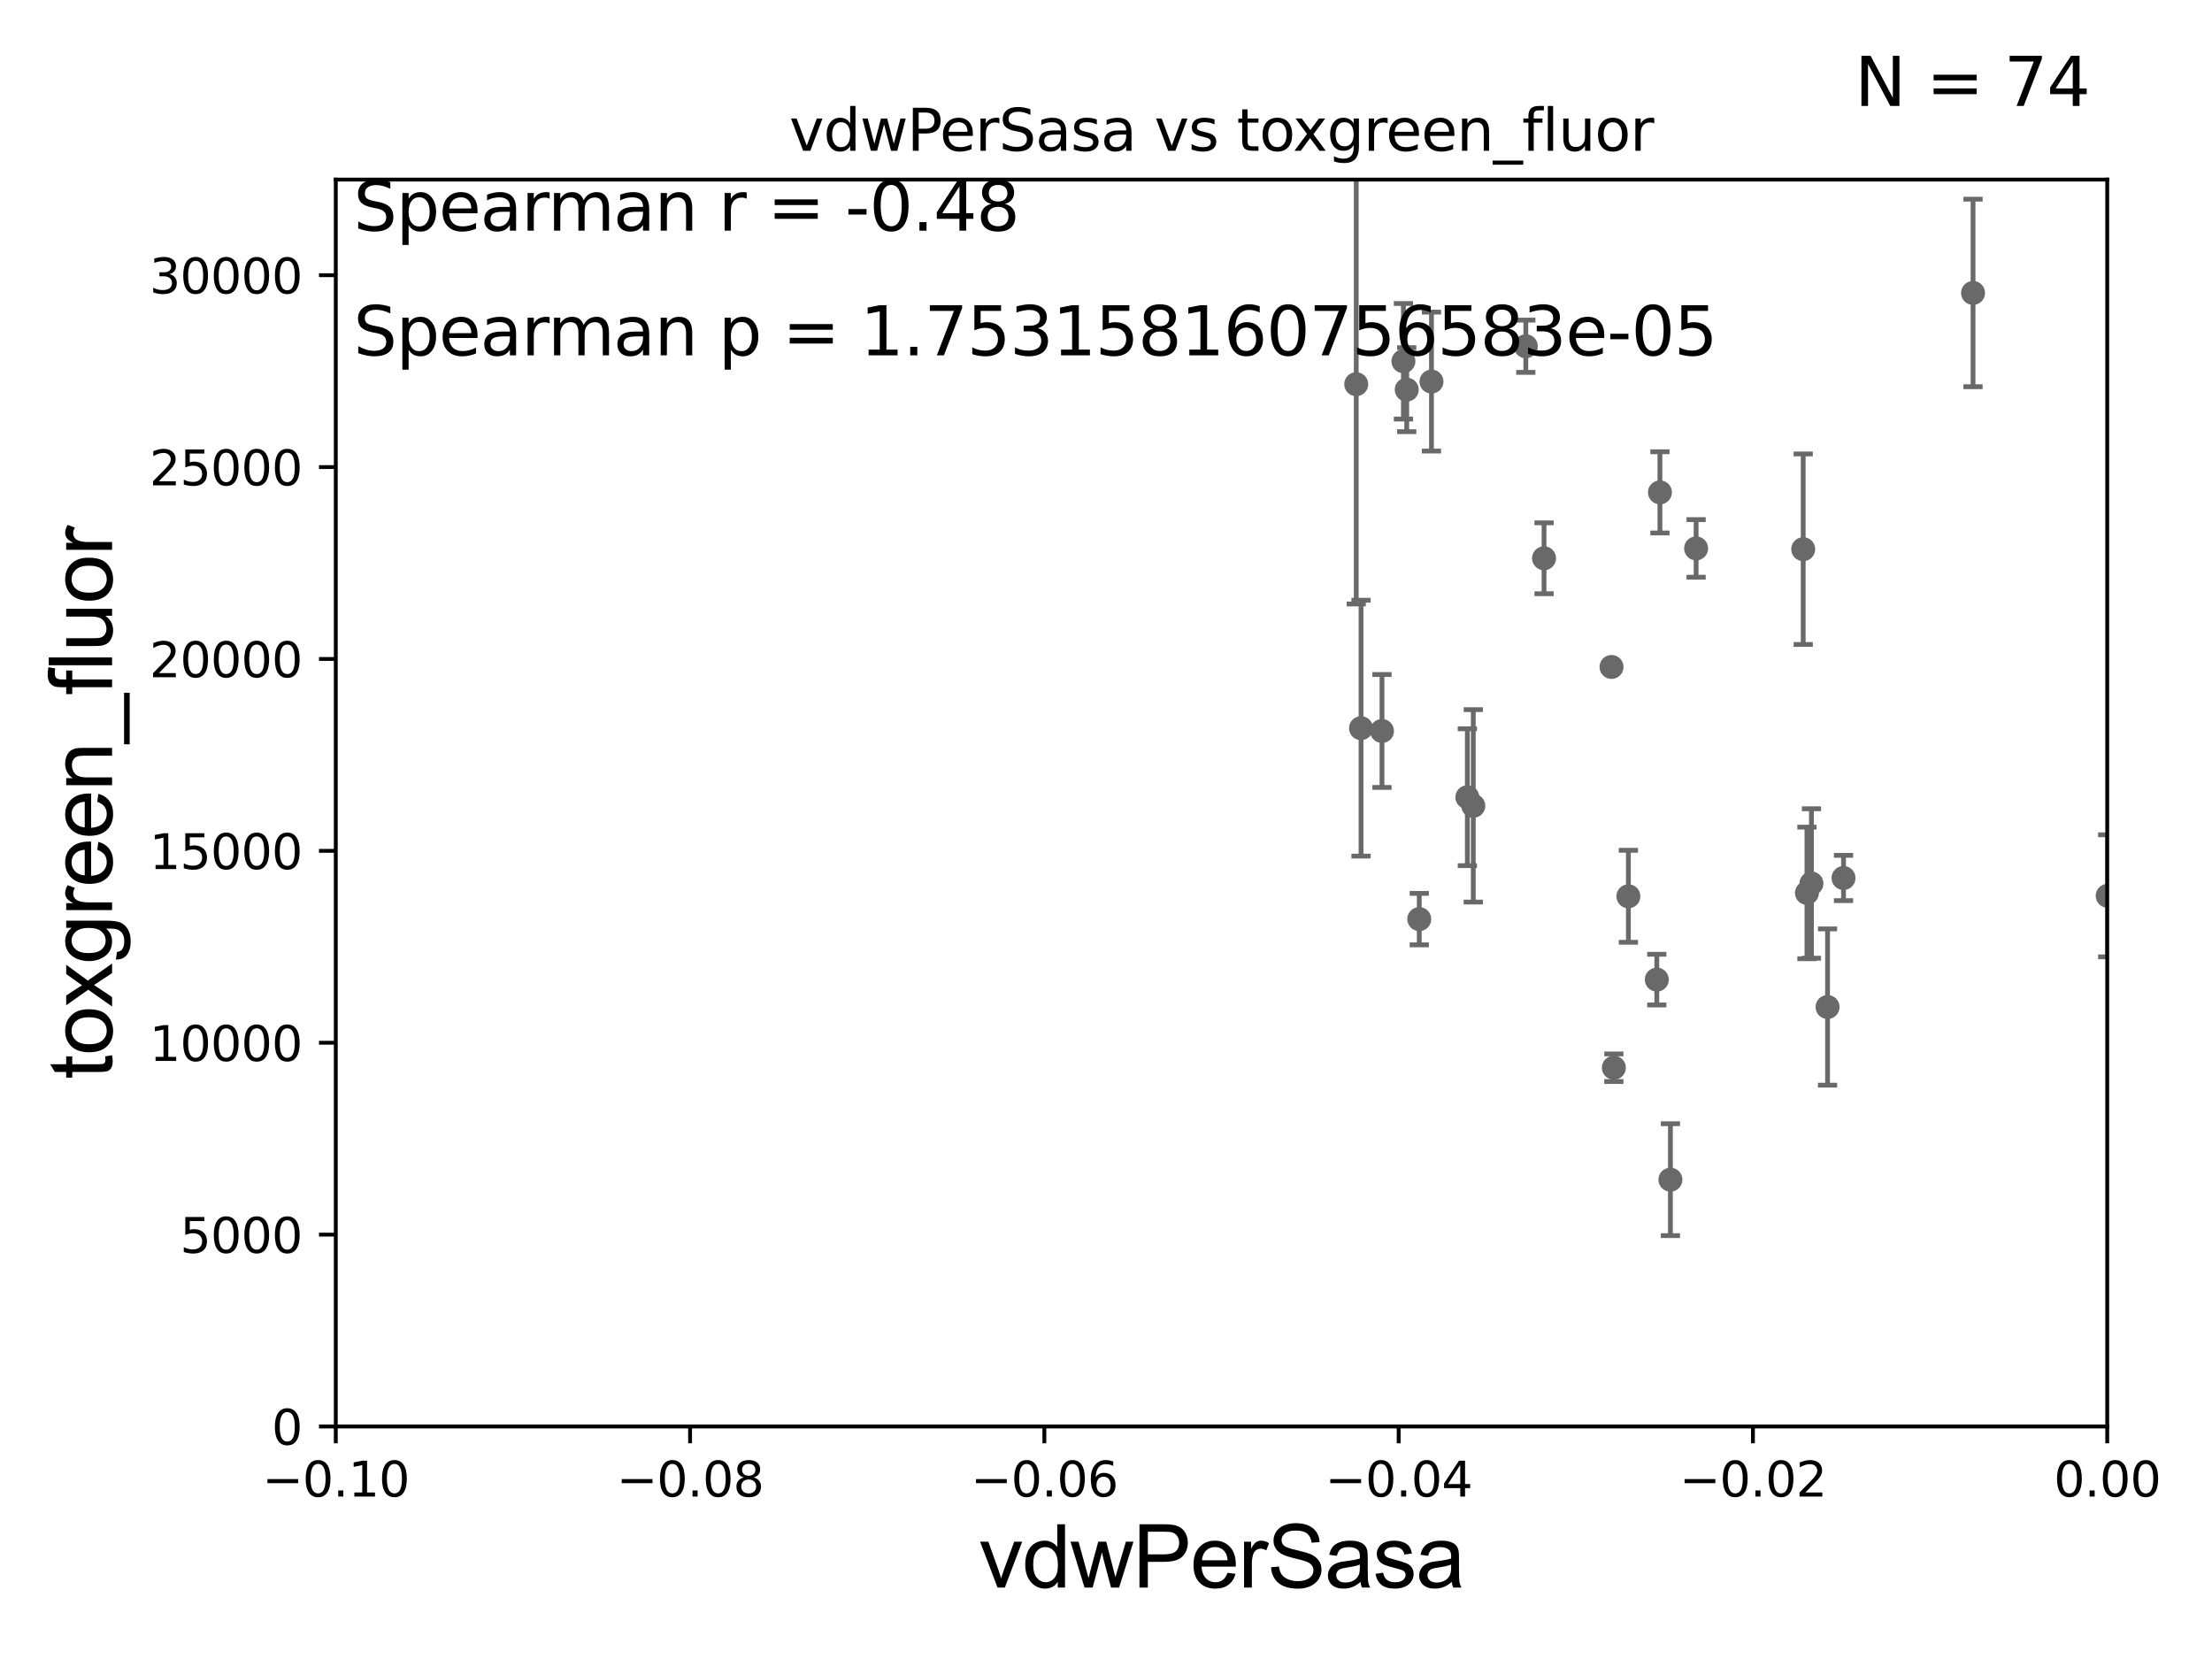 <?xml version="1.0" encoding="utf-8" standalone="no"?>
<!DOCTYPE svg PUBLIC "-//W3C//DTD SVG 1.1//EN"
  "http://www.w3.org/Graphics/SVG/1.1/DTD/svg11.dtd">
<svg xmlns:xlink="http://www.w3.org/1999/xlink" width="460.8pt" height="345.6pt" viewBox="0 0 460.8 345.6" xmlns="http://www.w3.org/2000/svg" version="1.1">
 <defs>
  <style type="text/css">*{stroke-linejoin: round; stroke-linecap: butt}</style>
 </defs>
 <g id="figure_1">
  <g id="patch_1">
   <path d="M 0 345.6 
L 460.8 345.6 
L 460.8 0 
L 0 0 
z
" style="fill: #ffffff"/>
  </g>
  <g id="axes_1">
   <g id="patch_2">
    <path d="M 69.95 297.16 
L 438.975 297.16 
L 438.975 37.411 
L 69.95 37.411 
z
" style="fill: #ffffff"/>
   </g>
   <g id="PathCollection_1">
    <defs>
     <path id="m96cb46f956" d="M 0 1.118 
C 0.297 1.118 0.581 1 0.791 0.791 
C 1 0.581 1.118 0.297 1.118 0 
C 1.118 -0.297 1 -0.581 0.791 -0.791 
C 0.581 -1 0.297 -1.118 0 -1.118 
C -0.297 -1.118 -0.581 -1 -0.791 -0.791 
C -1 -0.581 -1.118 -0.297 -1.118 0 
C -1.118 0.297 -1 0.581 -0.791 0.791 
C -0.581 1 -0.297 1.118 0 1.118 
z
" style="stroke: #696969"/>
    </defs>
    <g clip-path="url(#p8349467b23)">
     <use xlink:href="#m96cb46f956" x="2429.301" y="123.364" style="fill: #696969; stroke: #696969"/>
     <use xlink:href="#m96cb46f956" x="5907.888" y="251.738" style="fill: #696969; stroke: #696969"/>
     <use xlink:href="#m96cb46f956" x="2361.633" y="263.759" style="fill: #696969; stroke: #696969"/>
     <use xlink:href="#m96cb46f956" x="339.222" y="186.713" style="fill: #696969; stroke: #696969"/>
     <use xlink:href="#m96cb46f956" x="6323.701" y="247.898" style="fill: #696969; stroke: #696969"/>
     <use xlink:href="#m96cb46f956" x="380.714" y="209.781" style="fill: #696969; stroke: #696969"/>
     <use xlink:href="#m96cb46f956" x="1155.831" y="273.011" style="fill: #696969; stroke: #696969"/>
     <use xlink:href="#m96cb46f956" x="625.529" y="259.484" style="fill: #696969; stroke: #696969"/>
     <use xlink:href="#m96cb46f956" x="33178.6" y="258.47" style="fill: #696969; stroke: #696969"/>
     <use xlink:href="#m96cb46f956" x="33178.6" y="237.156" style="fill: #696969; stroke: #696969"/>
     <use xlink:href="#m96cb46f956" x="821.546" y="236.135" style="fill: #696969; stroke: #696969"/>
     <use xlink:href="#m96cb46f956" x="557.249" y="251.949" style="fill: #696969; stroke: #696969"/>
     <use xlink:href="#m96cb46f956" x="462.483" y="225.536" style="fill: #696969; stroke: #696969"/>
     <use xlink:href="#m96cb46f956" x="596.249" y="163.209" style="fill: #696969; stroke: #696969"/>
     <use xlink:href="#m96cb46f956" x="530.31" y="245.364" style="fill: #696969; stroke: #696969"/>
     <use xlink:href="#m96cb46f956" x="33178.6" y="238.463" style="fill: #696969; stroke: #696969"/>
     <use xlink:href="#m96cb46f956" x="33178.6" y="192.071" style="fill: #696969; stroke: #696969"/>
     <use xlink:href="#m96cb46f956" x="439.068" y="186.616" style="fill: #696969; stroke: #696969"/>
     <use xlink:href="#m96cb46f956" x="293.046" y="81.17" style="fill: #696969; stroke: #696969"/>
     <use xlink:href="#m96cb46f956" x="506.64" y="206.08" style="fill: #696969; stroke: #696969"/>
     <use xlink:href="#m96cb46f956" x="305.679" y="166.074" style="fill: #696969; stroke: #696969"/>
     <use xlink:href="#m96cb46f956" x="321.653" y="116.298" style="fill: #696969; stroke: #696969"/>
     <use xlink:href="#m96cb46f956" x="8294.039" y="259.387" style="fill: #696969; stroke: #696969"/>
     <use xlink:href="#m96cb46f956" x="33178.6" y="260.044" style="fill: #696969; stroke: #696969"/>
     <use xlink:href="#m96cb46f956" x="33178.6" y="227.352" style="fill: #696969; stroke: #696969"/>
     <use xlink:href="#m96cb46f956" x="859.04" y="227.352" style="fill: #696969; stroke: #696969"/>
     <use xlink:href="#m96cb46f956" x="1034.822" y="241.531" style="fill: #696969; stroke: #696969"/>
     <use xlink:href="#m96cb46f956" x="641.427" y="267.138" style="fill: #696969; stroke: #696969"/>
     <use xlink:href="#m96cb46f956" x="33178.6" y="267.143" style="fill: #696969; stroke: #696969"/>
     <use xlink:href="#m96cb46f956" x="33178.6" y="269.258" style="fill: #696969; stroke: #696969"/>
     <use xlink:href="#m96cb46f956" x="970.703" y="269.457" style="fill: #696969; stroke: #696969"/>
     <use xlink:href="#m96cb46f956" x="347.979" y="245.747" style="fill: #696969; stroke: #696969"/>
     <use xlink:href="#m96cb46f956" x="933.664" y="240.12" style="fill: #696969; stroke: #696969"/>
     <use xlink:href="#m96cb46f956" x="546.024" y="127.518" style="fill: #696969; stroke: #696969"/>
     <use xlink:href="#m96cb46f956" x="33178.6" y="130.215" style="fill: #696969; stroke: #696969"/>
     <use xlink:href="#m96cb46f956" x="33178.6" y="184.474" style="fill: #696969; stroke: #696969"/>
     <use xlink:href="#m96cb46f956" x="384.039" y="182.903" style="fill: #696969; stroke: #696969"/>
     <use xlink:href="#m96cb46f956" x="33178.6" y="182.906" style="fill: #696969; stroke: #696969"/>
     <use xlink:href="#m96cb46f956" x="33178.6" y="234.069" style="fill: #696969; stroke: #696969"/>
     <use xlink:href="#m96cb46f956" x="1109.684" y="234.072" style="fill: #696969; stroke: #696969"/>
     <use xlink:href="#m96cb46f956" x="18572.104" y="149.784" style="fill: #696969; stroke: #696969"/>
     <use xlink:href="#m96cb46f956" x="375.641" y="114.407" style="fill: #696969; stroke: #696969"/>
     <use xlink:href="#m96cb46f956" x="703.048" y="145.002" style="fill: #696969; stroke: #696969"/>
     <use xlink:href="#m96cb46f956" x="3347.818" y="86.012" style="fill: #696969; stroke: #696969"/>
     <use xlink:href="#m96cb46f956" x="287.892" y="152.276" style="fill: #696969; stroke: #696969"/>
     <use xlink:href="#m96cb46f956" x="295.659" y="191.469" style="fill: #696969; stroke: #696969"/>
     <use xlink:href="#m96cb46f956" x="21613.422" y="136.304" style="fill: #696969; stroke: #696969"/>
     <use xlink:href="#m96cb46f956" x="345.795" y="102.569" style="fill: #696969; stroke: #696969"/>
     <use xlink:href="#m96cb46f956" x="298.202" y="79.492" style="fill: #696969; stroke: #696969"/>
     <use xlink:href="#m96cb46f956" x="283.529" y="151.69" style="fill: #696969; stroke: #696969"/>
     <use xlink:href="#m96cb46f956" x="913.257" y="136.713" style="fill: #696969; stroke: #696969"/>
     <use xlink:href="#m96cb46f956" x="33178.6" y="136.727" style="fill: #696969; stroke: #696969"/>
     <use xlink:href="#m96cb46f956" x="33178.6" y="109.162" style="fill: #696969; stroke: #696969"/>
     <use xlink:href="#m96cb46f956" x="491.979" y="109.13" style="fill: #696969; stroke: #696969"/>
     <use xlink:href="#m96cb46f956" x="1038.866" y="153.017" style="fill: #696969; stroke: #696969"/>
     <use xlink:href="#m96cb46f956" x="411.02" y="61.025" style="fill: #696969; stroke: #696969"/>
     <use xlink:href="#m96cb46f956" x="1484.632" y="100.384" style="fill: #696969; stroke: #696969"/>
     <use xlink:href="#m96cb46f956" x="376.419" y="186.015" style="fill: #696969; stroke: #696969"/>
     <use xlink:href="#m96cb46f956" x="335.709" y="138.941" style="fill: #696969; stroke: #696969"/>
     <use xlink:href="#m96cb46f956" x="1984.086" y="111.069" style="fill: #696969; stroke: #696969"/>
     <use xlink:href="#m96cb46f956" x="317.856" y="72.132" style="fill: #696969; stroke: #696969"/>
     <use xlink:href="#m96cb46f956" x="377.356" y="184.049" style="fill: #696969; stroke: #696969"/>
     <use xlink:href="#m96cb46f956" x="2537.272" y="232.39" style="fill: #696969; stroke: #696969"/>
     <use xlink:href="#m96cb46f956" x="9132.406" y="160.457" style="fill: #696969; stroke: #696969"/>
     <use xlink:href="#m96cb46f956" x="336.198" y="222.428" style="fill: #696969; stroke: #696969"/>
     <use xlink:href="#m96cb46f956" x="345.142" y="204.071" style="fill: #696969; stroke: #696969"/>
     <use xlink:href="#m96cb46f956" x="1316.661" y="272.185" style="fill: #696969; stroke: #696969"/>
     <use xlink:href="#m96cb46f956" x="306.913" y="167.873" style="fill: #696969; stroke: #696969"/>
     <use xlink:href="#m96cb46f956" x="1394.271" y="237.956" style="fill: #696969; stroke: #696969"/>
     <use xlink:href="#m96cb46f956" x="282.527" y="80.034" style="fill: #696969; stroke: #696969"/>
     <use xlink:href="#m96cb46f956" x="464.917" y="88.052" style="fill: #696969; stroke: #696969"/>
     <use xlink:href="#m96cb46f956" x="353.332" y="114.242" style="fill: #696969; stroke: #696969"/>
     <use xlink:href="#m96cb46f956" x="9446.473" y="130.739" style="fill: #696969; stroke: #696969"/>
     <use xlink:href="#m96cb46f956" x="33178.6" y="130.463" style="fill: #696969; stroke: #696969"/>
     <use xlink:href="#m96cb46f956" x="33178.6" y="88.699" style="fill: #696969; stroke: #696969"/>
     <use xlink:href="#m96cb46f956" x="292.359" y="75.259" style="fill: #696969; stroke: #696969"/>
     <use xlink:href="#m96cb46f956" x="11639.289" y="238.142" style="fill: #696969; stroke: #696969"/>
    </g>
   </g>
   <g id="matplotlib.axis_1">
    <g id="xtick_1">
     <g id="line2d_1">
      <defs>
       <path id="mdebab37859" d="M 0 0 
L 0 3.5 
" style="stroke: #000000; stroke-width: 0.8"/>
      </defs>
      <g>
       <use xlink:href="#mdebab37859" x="69.95" y="297.16" style="stroke: #000000; stroke-width: 0.8"/>
      </g>
     </g>
     <g id="text_1">
      <!-- −0.10 -->
      <g transform="translate(54.627 311.758)scale(0.1 -0.1)">
       <defs>
        <path id="DejaVuSans-2212" d="M 678 2272 
L 4684 2272 
L 4684 1741 
L 678 1741 
L 678 2272 
z
" transform="scale(0.016)"/>
        <path id="DejaVuSans-30" d="M 2034 4250 
Q 1547 4250 1301 3770 
Q 1056 3291 1056 2328 
Q 1056 1369 1301 889 
Q 1547 409 2034 409 
Q 2525 409 2770 889 
Q 3016 1369 3016 2328 
Q 3016 3291 2770 3770 
Q 2525 4250 2034 4250 
z
M 2034 4750 
Q 2819 4750 3233 4129 
Q 3647 3509 3647 2328 
Q 3647 1150 3233 529 
Q 2819 -91 2034 -91 
Q 1250 -91 836 529 
Q 422 1150 422 2328 
Q 422 3509 836 4129 
Q 1250 4750 2034 4750 
z
" transform="scale(0.016)"/>
        <path id="DejaVuSans-2e" d="M 684 794 
L 1344 794 
L 1344 0 
L 684 0 
L 684 794 
z
" transform="scale(0.016)"/>
        <path id="DejaVuSans-31" d="M 794 531 
L 1825 531 
L 1825 4091 
L 703 3866 
L 703 4441 
L 1819 4666 
L 2450 4666 
L 2450 531 
L 3481 531 
L 3481 0 
L 794 0 
L 794 531 
z
" transform="scale(0.016)"/>
       </defs>
       <use xlink:href="#DejaVuSans-2212"/>
       <use xlink:href="#DejaVuSans-30" x="83.789"/>
       <use xlink:href="#DejaVuSans-2e" x="147.412"/>
       <use xlink:href="#DejaVuSans-31" x="179.199"/>
       <use xlink:href="#DejaVuSans-30" x="242.822"/>
      </g>
     </g>
    </g>
    <g id="xtick_2">
     <g id="line2d_2">
      <g>
       <use xlink:href="#mdebab37859" x="143.755" y="297.16" style="stroke: #000000; stroke-width: 0.8"/>
      </g>
     </g>
     <g id="text_2">
      <!-- −0.08 -->
      <g transform="translate(128.432 311.758)scale(0.1 -0.1)">
       <defs>
        <path id="DejaVuSans-38" d="M 2034 2216 
Q 1584 2216 1326 1975 
Q 1069 1734 1069 1313 
Q 1069 891 1326 650 
Q 1584 409 2034 409 
Q 2484 409 2743 651 
Q 3003 894 3003 1313 
Q 3003 1734 2745 1975 
Q 2488 2216 2034 2216 
z
M 1403 2484 
Q 997 2584 770 2862 
Q 544 3141 544 3541 
Q 544 4100 942 4425 
Q 1341 4750 2034 4750 
Q 2731 4750 3128 4425 
Q 3525 4100 3525 3541 
Q 3525 3141 3298 2862 
Q 3072 2584 2669 2484 
Q 3125 2378 3379 2068 
Q 3634 1759 3634 1313 
Q 3634 634 3220 271 
Q 2806 -91 2034 -91 
Q 1263 -91 848 271 
Q 434 634 434 1313 
Q 434 1759 690 2068 
Q 947 2378 1403 2484 
z
M 1172 3481 
Q 1172 3119 1398 2916 
Q 1625 2713 2034 2713 
Q 2441 2713 2670 2916 
Q 2900 3119 2900 3481 
Q 2900 3844 2670 4047 
Q 2441 4250 2034 4250 
Q 1625 4250 1398 4047 
Q 1172 3844 1172 3481 
z
" transform="scale(0.016)"/>
       </defs>
       <use xlink:href="#DejaVuSans-2212"/>
       <use xlink:href="#DejaVuSans-30" x="83.789"/>
       <use xlink:href="#DejaVuSans-2e" x="147.412"/>
       <use xlink:href="#DejaVuSans-30" x="179.199"/>
       <use xlink:href="#DejaVuSans-38" x="242.822"/>
      </g>
     </g>
    </g>
    <g id="xtick_3">
     <g id="line2d_3">
      <g>
       <use xlink:href="#mdebab37859" x="217.56" y="297.16" style="stroke: #000000; stroke-width: 0.8"/>
      </g>
     </g>
     <g id="text_3">
      <!-- −0.06 -->
      <g transform="translate(202.237 311.758)scale(0.1 -0.1)">
       <defs>
        <path id="DejaVuSans-36" d="M 2113 2584 
Q 1688 2584 1439 2293 
Q 1191 2003 1191 1497 
Q 1191 994 1439 701 
Q 1688 409 2113 409 
Q 2538 409 2786 701 
Q 3034 994 3034 1497 
Q 3034 2003 2786 2293 
Q 2538 2584 2113 2584 
z
M 3366 4563 
L 3366 3988 
Q 3128 4100 2886 4159 
Q 2644 4219 2406 4219 
Q 1781 4219 1451 3797 
Q 1122 3375 1075 2522 
Q 1259 2794 1537 2939 
Q 1816 3084 2150 3084 
Q 2853 3084 3261 2657 
Q 3669 2231 3669 1497 
Q 3669 778 3244 343 
Q 2819 -91 2113 -91 
Q 1303 -91 875 529 
Q 447 1150 447 2328 
Q 447 3434 972 4092 
Q 1497 4750 2381 4750 
Q 2619 4750 2861 4703 
Q 3103 4656 3366 4563 
z
" transform="scale(0.016)"/>
       </defs>
       <use xlink:href="#DejaVuSans-2212"/>
       <use xlink:href="#DejaVuSans-30" x="83.789"/>
       <use xlink:href="#DejaVuSans-2e" x="147.412"/>
       <use xlink:href="#DejaVuSans-30" x="179.199"/>
       <use xlink:href="#DejaVuSans-36" x="242.822"/>
      </g>
     </g>
    </g>
    <g id="xtick_4">
     <g id="line2d_4">
      <g>
       <use xlink:href="#mdebab37859" x="291.365" y="297.16" style="stroke: #000000; stroke-width: 0.8"/>
      </g>
     </g>
     <g id="text_4">
      <!-- −0.04 -->
      <g transform="translate(276.042 311.758)scale(0.1 -0.1)">
       <defs>
        <path id="DejaVuSans-34" d="M 2419 4116 
L 825 1625 
L 2419 1625 
L 2419 4116 
z
M 2253 4666 
L 3047 4666 
L 3047 1625 
L 3713 1625 
L 3713 1100 
L 3047 1100 
L 3047 0 
L 2419 0 
L 2419 1100 
L 313 1100 
L 313 1709 
L 2253 4666 
z
" transform="scale(0.016)"/>
       </defs>
       <use xlink:href="#DejaVuSans-2212"/>
       <use xlink:href="#DejaVuSans-30" x="83.789"/>
       <use xlink:href="#DejaVuSans-2e" x="147.412"/>
       <use xlink:href="#DejaVuSans-30" x="179.199"/>
       <use xlink:href="#DejaVuSans-34" x="242.822"/>
      </g>
     </g>
    </g>
    <g id="xtick_5">
     <g id="line2d_5">
      <g>
       <use xlink:href="#mdebab37859" x="365.17" y="297.16" style="stroke: #000000; stroke-width: 0.8"/>
      </g>
     </g>
     <g id="text_5">
      <!-- −0.02 -->
      <g transform="translate(349.847 311.758)scale(0.1 -0.1)">
       <defs>
        <path id="DejaVuSans-32" d="M 1228 531 
L 3431 531 
L 3431 0 
L 469 0 
L 469 531 
Q 828 903 1448 1529 
Q 2069 2156 2228 2338 
Q 2531 2678 2651 2914 
Q 2772 3150 2772 3378 
Q 2772 3750 2511 3984 
Q 2250 4219 1831 4219 
Q 1534 4219 1204 4116 
Q 875 4013 500 3803 
L 500 4441 
Q 881 4594 1212 4672 
Q 1544 4750 1819 4750 
Q 2544 4750 2975 4387 
Q 3406 4025 3406 3419 
Q 3406 3131 3298 2873 
Q 3191 2616 2906 2266 
Q 2828 2175 2409 1742 
Q 1991 1309 1228 531 
z
" transform="scale(0.016)"/>
       </defs>
       <use xlink:href="#DejaVuSans-2212"/>
       <use xlink:href="#DejaVuSans-30" x="83.789"/>
       <use xlink:href="#DejaVuSans-2e" x="147.412"/>
       <use xlink:href="#DejaVuSans-30" x="179.199"/>
       <use xlink:href="#DejaVuSans-32" x="242.822"/>
      </g>
     </g>
    </g>
    <g id="xtick_6">
     <g id="line2d_6">
      <g>
       <use xlink:href="#mdebab37859" x="438.975" y="297.16" style="stroke: #000000; stroke-width: 0.8"/>
      </g>
     </g>
     <g id="text_6">
      <!-- 0.00 -->
      <g transform="translate(427.842 311.758)scale(0.1 -0.1)">
       <use xlink:href="#DejaVuSans-30"/>
       <use xlink:href="#DejaVuSans-2e" x="63.623"/>
       <use xlink:href="#DejaVuSans-30" x="95.41"/>
       <use xlink:href="#DejaVuSans-30" x="159.033"/>
      </g>
     </g>
    </g>
    <g id="text_7">
     <!-- vdwPerSasa -->
     <g transform="translate(203.94 330.722)scale(0.18 -0.18)">
      <defs>
       <path id="ArialMT-76" d="M 1344 0 
L 81 3319 
L 675 3319 
L 1388 1331 
Q 1503 1009 1600 663 
Q 1675 925 1809 1294 
L 2547 3319 
L 3125 3319 
L 1869 0 
L 1344 0 
z
" transform="scale(0.016)"/>
       <path id="ArialMT-64" d="M 2575 0 
L 2575 419 
Q 2259 -75 1647 -75 
Q 1250 -75 917 144 
Q 584 363 401 755 
Q 219 1147 219 1656 
Q 219 2153 384 2558 
Q 550 2963 881 3178 
Q 1213 3394 1622 3394 
Q 1922 3394 2156 3267 
Q 2391 3141 2538 2938 
L 2538 4581 
L 3097 4581 
L 3097 0 
L 2575 0 
z
M 797 1656 
Q 797 1019 1065 703 
Q 1334 388 1700 388 
Q 2069 388 2326 689 
Q 2584 991 2584 1609 
Q 2584 2291 2321 2609 
Q 2059 2928 1675 2928 
Q 1300 2928 1048 2622 
Q 797 2316 797 1656 
z
" transform="scale(0.016)"/>
       <path id="ArialMT-77" d="M 1034 0 
L 19 3319 
L 600 3319 
L 1128 1403 
L 1325 691 
Q 1338 744 1497 1375 
L 2025 3319 
L 2603 3319 
L 3100 1394 
L 3266 759 
L 3456 1400 
L 4025 3319 
L 4572 3319 
L 3534 0 
L 2950 0 
L 2422 1988 
L 2294 2553 
L 1622 0 
L 1034 0 
z
" transform="scale(0.016)"/>
       <path id="ArialMT-50" d="M 494 0 
L 494 4581 
L 2222 4581 
Q 2678 4581 2919 4538 
Q 3256 4481 3484 4323 
Q 3713 4166 3852 3881 
Q 3991 3597 3991 3256 
Q 3991 2672 3619 2267 
Q 3247 1863 2275 1863 
L 1100 1863 
L 1100 0 
L 494 0 
z
M 1100 2403 
L 2284 2403 
Q 2872 2403 3119 2622 
Q 3366 2841 3366 3238 
Q 3366 3525 3220 3729 
Q 3075 3934 2838 4000 
Q 2684 4041 2272 4041 
L 1100 4041 
L 1100 2403 
z
" transform="scale(0.016)"/>
       <path id="ArialMT-65" d="M 2694 1069 
L 3275 997 
Q 3138 488 2766 206 
Q 2394 -75 1816 -75 
Q 1088 -75 661 373 
Q 234 822 234 1631 
Q 234 2469 665 2931 
Q 1097 3394 1784 3394 
Q 2450 3394 2872 2941 
Q 3294 2488 3294 1666 
Q 3294 1616 3291 1516 
L 816 1516 
Q 847 969 1125 678 
Q 1403 388 1819 388 
Q 2128 388 2347 550 
Q 2566 713 2694 1069 
z
M 847 1978 
L 2700 1978 
Q 2663 2397 2488 2606 
Q 2219 2931 1791 2931 
Q 1403 2931 1139 2672 
Q 875 2413 847 1978 
z
" transform="scale(0.016)"/>
       <path id="ArialMT-72" d="M 416 0 
L 416 3319 
L 922 3319 
L 922 2816 
Q 1116 3169 1280 3281 
Q 1444 3394 1641 3394 
Q 1925 3394 2219 3213 
L 2025 2691 
Q 1819 2813 1613 2813 
Q 1428 2813 1281 2702 
Q 1134 2591 1072 2394 
Q 978 2094 978 1738 
L 978 0 
L 416 0 
z
" transform="scale(0.016)"/>
       <path id="ArialMT-53" d="M 288 1472 
L 859 1522 
Q 900 1178 1048 958 
Q 1197 738 1509 602 
Q 1822 466 2213 466 
Q 2559 466 2825 569 
Q 3091 672 3220 851 
Q 3350 1031 3350 1244 
Q 3350 1459 3225 1620 
Q 3100 1781 2813 1891 
Q 2628 1963 1997 2114 
Q 1366 2266 1113 2400 
Q 784 2572 623 2826 
Q 463 3081 463 3397 
Q 463 3744 659 4045 
Q 856 4347 1234 4503 
Q 1613 4659 2075 4659 
Q 2584 4659 2973 4495 
Q 3363 4331 3572 4012 
Q 3781 3694 3797 3291 
L 3216 3247 
Q 3169 3681 2898 3903 
Q 2628 4125 2100 4125 
Q 1550 4125 1298 3923 
Q 1047 3722 1047 3438 
Q 1047 3191 1225 3031 
Q 1400 2872 2139 2705 
Q 2878 2538 3153 2413 
Q 3553 2228 3743 1945 
Q 3934 1663 3934 1294 
Q 3934 928 3725 604 
Q 3516 281 3123 101 
Q 2731 -78 2241 -78 
Q 1619 -78 1198 103 
Q 778 284 539 648 
Q 300 1013 288 1472 
z
" transform="scale(0.016)"/>
       <path id="ArialMT-61" d="M 2588 409 
Q 2275 144 1986 34 
Q 1697 -75 1366 -75 
Q 819 -75 525 192 
Q 231 459 231 875 
Q 231 1119 342 1320 
Q 453 1522 633 1644 
Q 813 1766 1038 1828 
Q 1203 1872 1538 1913 
Q 2219 1994 2541 2106 
Q 2544 2222 2544 2253 
Q 2544 2597 2384 2738 
Q 2169 2928 1744 2928 
Q 1347 2928 1158 2789 
Q 969 2650 878 2297 
L 328 2372 
Q 403 2725 575 2942 
Q 747 3159 1072 3276 
Q 1397 3394 1825 3394 
Q 2250 3394 2515 3294 
Q 2781 3194 2906 3042 
Q 3031 2891 3081 2659 
Q 3109 2516 3109 2141 
L 3109 1391 
Q 3109 606 3145 398 
Q 3181 191 3288 0 
L 2700 0 
Q 2613 175 2588 409 
z
M 2541 1666 
Q 2234 1541 1622 1453 
Q 1275 1403 1131 1340 
Q 988 1278 909 1158 
Q 831 1038 831 891 
Q 831 666 1001 516 
Q 1172 366 1500 366 
Q 1825 366 2078 508 
Q 2331 650 2450 897 
Q 2541 1088 2541 1459 
L 2541 1666 
z
" transform="scale(0.016)"/>
       <path id="ArialMT-73" d="M 197 991 
L 753 1078 
Q 800 744 1014 566 
Q 1228 388 1613 388 
Q 2000 388 2187 545 
Q 2375 703 2375 916 
Q 2375 1106 2209 1216 
Q 2094 1291 1634 1406 
Q 1016 1563 777 1677 
Q 538 1791 414 1992 
Q 291 2194 291 2438 
Q 291 2659 392 2848 
Q 494 3038 669 3163 
Q 800 3259 1026 3326 
Q 1253 3394 1513 3394 
Q 1903 3394 2198 3281 
Q 2494 3169 2634 2976 
Q 2775 2784 2828 2463 
L 2278 2388 
Q 2241 2644 2061 2787 
Q 1881 2931 1553 2931 
Q 1166 2931 1000 2803 
Q 834 2675 834 2503 
Q 834 2394 903 2306 
Q 972 2216 1119 2156 
Q 1203 2125 1616 2013 
Q 2213 1853 2448 1751 
Q 2684 1650 2818 1456 
Q 2953 1263 2953 975 
Q 2953 694 2789 445 
Q 2625 197 2315 61 
Q 2006 -75 1616 -75 
Q 969 -75 630 194 
Q 291 463 197 991 
z
" transform="scale(0.016)"/>
      </defs>
      <use xlink:href="#ArialMT-76"/>
      <use xlink:href="#ArialMT-64" x="50"/>
      <use xlink:href="#ArialMT-77" x="105.615"/>
      <use xlink:href="#ArialMT-50" x="177.832"/>
      <use xlink:href="#ArialMT-65" x="244.531"/>
      <use xlink:href="#ArialMT-72" x="300.146"/>
      <use xlink:href="#ArialMT-53" x="333.447"/>
      <use xlink:href="#ArialMT-61" x="400.146"/>
      <use xlink:href="#ArialMT-73" x="455.762"/>
      <use xlink:href="#ArialMT-61" x="505.762"/>
     </g>
    </g>
   </g>
   <g id="matplotlib.axis_2">
    <g id="ytick_1">
     <g id="line2d_7">
      <defs>
       <path id="ma4ca5c9539" d="M 0 0 
L -3.5 0 
" style="stroke: #000000; stroke-width: 0.8"/>
      </defs>
      <g>
       <use xlink:href="#ma4ca5c9539" x="69.95" y="297.16" style="stroke: #000000; stroke-width: 0.8"/>
      </g>
     </g>
     <g id="text_8">
      <!-- 0 -->
      <g transform="translate(56.587 300.959)scale(0.1 -0.1)">
       <use xlink:href="#DejaVuSans-30"/>
      </g>
     </g>
    </g>
    <g id="ytick_2">
     <g id="line2d_8">
      <g>
       <use xlink:href="#ma4ca5c9539" x="69.95" y="257.189" style="stroke: #000000; stroke-width: 0.8"/>
      </g>
     </g>
     <g id="text_9">
      <!-- 5000 -->
      <g transform="translate(37.5 260.988)scale(0.1 -0.1)">
       <defs>
        <path id="DejaVuSans-35" d="M 691 4666 
L 3169 4666 
L 3169 4134 
L 1269 4134 
L 1269 2991 
Q 1406 3038 1543 3061 
Q 1681 3084 1819 3084 
Q 2600 3084 3056 2656 
Q 3513 2228 3513 1497 
Q 3513 744 3044 326 
Q 2575 -91 1722 -91 
Q 1428 -91 1123 -41 
Q 819 9 494 109 
L 494 744 
Q 775 591 1075 516 
Q 1375 441 1709 441 
Q 2250 441 2565 725 
Q 2881 1009 2881 1497 
Q 2881 1984 2565 2268 
Q 2250 2553 1709 2553 
Q 1456 2553 1204 2497 
Q 953 2441 691 2322 
L 691 4666 
z
" transform="scale(0.016)"/>
       </defs>
       <use xlink:href="#DejaVuSans-35"/>
       <use xlink:href="#DejaVuSans-30" x="63.623"/>
       <use xlink:href="#DejaVuSans-30" x="127.246"/>
       <use xlink:href="#DejaVuSans-30" x="190.869"/>
      </g>
     </g>
    </g>
    <g id="ytick_3">
     <g id="line2d_9">
      <g>
       <use xlink:href="#ma4ca5c9539" x="69.95" y="217.217" style="stroke: #000000; stroke-width: 0.8"/>
      </g>
     </g>
     <g id="text_10">
      <!-- 10000 -->
      <g transform="translate(31.137 221.016)scale(0.1 -0.1)">
       <use xlink:href="#DejaVuSans-31"/>
       <use xlink:href="#DejaVuSans-30" x="63.623"/>
       <use xlink:href="#DejaVuSans-30" x="127.246"/>
       <use xlink:href="#DejaVuSans-30" x="190.869"/>
       <use xlink:href="#DejaVuSans-30" x="254.492"/>
      </g>
     </g>
    </g>
    <g id="ytick_4">
     <g id="line2d_10">
      <g>
       <use xlink:href="#ma4ca5c9539" x="69.95" y="177.246" style="stroke: #000000; stroke-width: 0.8"/>
      </g>
     </g>
     <g id="text_11">
      <!-- 15000 -->
      <g transform="translate(31.137 181.045)scale(0.1 -0.1)">
       <use xlink:href="#DejaVuSans-31"/>
       <use xlink:href="#DejaVuSans-35" x="63.623"/>
       <use xlink:href="#DejaVuSans-30" x="127.246"/>
       <use xlink:href="#DejaVuSans-30" x="190.869"/>
       <use xlink:href="#DejaVuSans-30" x="254.492"/>
      </g>
     </g>
    </g>
    <g id="ytick_5">
     <g id="line2d_11">
      <g>
       <use xlink:href="#ma4ca5c9539" x="69.95" y="137.274" style="stroke: #000000; stroke-width: 0.8"/>
      </g>
     </g>
     <g id="text_12">
      <!-- 20000 -->
      <g transform="translate(31.137 141.073)scale(0.1 -0.1)">
       <use xlink:href="#DejaVuSans-32"/>
       <use xlink:href="#DejaVuSans-30" x="63.623"/>
       <use xlink:href="#DejaVuSans-30" x="127.246"/>
       <use xlink:href="#DejaVuSans-30" x="190.869"/>
       <use xlink:href="#DejaVuSans-30" x="254.492"/>
      </g>
     </g>
    </g>
    <g id="ytick_6">
     <g id="line2d_12">
      <g>
       <use xlink:href="#ma4ca5c9539" x="69.95" y="97.303" style="stroke: #000000; stroke-width: 0.8"/>
      </g>
     </g>
     <g id="text_13">
      <!-- 25000 -->
      <g transform="translate(31.137 101.102)scale(0.1 -0.1)">
       <use xlink:href="#DejaVuSans-32"/>
       <use xlink:href="#DejaVuSans-35" x="63.623"/>
       <use xlink:href="#DejaVuSans-30" x="127.246"/>
       <use xlink:href="#DejaVuSans-30" x="190.869"/>
       <use xlink:href="#DejaVuSans-30" x="254.492"/>
      </g>
     </g>
    </g>
    <g id="ytick_7">
     <g id="line2d_13">
      <g>
       <use xlink:href="#ma4ca5c9539" x="69.95" y="57.331" style="stroke: #000000; stroke-width: 0.8"/>
      </g>
     </g>
     <g id="text_14">
      <!-- 30000 -->
      <g transform="translate(31.137 61.13)scale(0.1 -0.1)">
       <defs>
        <path id="DejaVuSans-33" d="M 2597 2516 
Q 3050 2419 3304 2112 
Q 3559 1806 3559 1356 
Q 3559 666 3084 287 
Q 2609 -91 1734 -91 
Q 1441 -91 1130 -33 
Q 819 25 488 141 
L 488 750 
Q 750 597 1062 519 
Q 1375 441 1716 441 
Q 2309 441 2620 675 
Q 2931 909 2931 1356 
Q 2931 1769 2642 2001 
Q 2353 2234 1838 2234 
L 1294 2234 
L 1294 2753 
L 1863 2753 
Q 2328 2753 2575 2939 
Q 2822 3125 2822 3475 
Q 2822 3834 2567 4026 
Q 2313 4219 1838 4219 
Q 1578 4219 1281 4162 
Q 984 4106 628 3988 
L 628 4550 
Q 988 4650 1302 4700 
Q 1616 4750 1894 4750 
Q 2613 4750 3031 4423 
Q 3450 4097 3450 3541 
Q 3450 3153 3228 2886 
Q 3006 2619 2597 2516 
z
" transform="scale(0.016)"/>
       </defs>
       <use xlink:href="#DejaVuSans-33"/>
       <use xlink:href="#DejaVuSans-30" x="63.623"/>
       <use xlink:href="#DejaVuSans-30" x="127.246"/>
       <use xlink:href="#DejaVuSans-30" x="190.869"/>
       <use xlink:href="#DejaVuSans-30" x="254.492"/>
      </g>
     </g>
    </g>
    <g id="text_15">
     <!-- toxgreen_fluor -->
     <g transform="translate(23.349 224.818)rotate(-90)scale(0.18 -0.18)">
      <defs>
       <path id="ArialMT-74" d="M 1650 503 
L 1731 6 
Q 1494 -44 1306 -44 
Q 1000 -44 831 53 
Q 663 150 594 308 
Q 525 466 525 972 
L 525 2881 
L 113 2881 
L 113 3319 
L 525 3319 
L 525 4141 
L 1084 4478 
L 1084 3319 
L 1650 3319 
L 1650 2881 
L 1084 2881 
L 1084 941 
Q 1084 700 1114 631 
Q 1144 563 1211 522 
Q 1278 481 1403 481 
Q 1497 481 1650 503 
z
" transform="scale(0.016)"/>
       <path id="ArialMT-6f" d="M 213 1659 
Q 213 2581 725 3025 
Q 1153 3394 1769 3394 
Q 2453 3394 2887 2945 
Q 3322 2497 3322 1706 
Q 3322 1066 3130 698 
Q 2938 331 2570 128 
Q 2203 -75 1769 -75 
Q 1072 -75 642 372 
Q 213 819 213 1659 
z
M 791 1659 
Q 791 1022 1069 705 
Q 1347 388 1769 388 
Q 2188 388 2466 706 
Q 2744 1025 2744 1678 
Q 2744 2294 2464 2611 
Q 2184 2928 1769 2928 
Q 1347 2928 1069 2612 
Q 791 2297 791 1659 
z
" transform="scale(0.016)"/>
       <path id="ArialMT-78" d="M 47 0 
L 1259 1725 
L 138 3319 
L 841 3319 
L 1350 2541 
Q 1494 2319 1581 2169 
Q 1719 2375 1834 2534 
L 2394 3319 
L 3066 3319 
L 1919 1756 
L 3153 0 
L 2463 0 
L 1781 1031 
L 1600 1309 
L 728 0 
L 47 0 
z
" transform="scale(0.016)"/>
       <path id="ArialMT-67" d="M 319 -275 
L 866 -356 
Q 900 -609 1056 -725 
Q 1266 -881 1628 -881 
Q 2019 -881 2231 -725 
Q 2444 -569 2519 -288 
Q 2563 -116 2559 434 
Q 2191 0 1641 0 
Q 956 0 581 494 
Q 206 988 206 1678 
Q 206 2153 378 2554 
Q 550 2956 876 3175 
Q 1203 3394 1644 3394 
Q 2231 3394 2613 2919 
L 2613 3319 
L 3131 3319 
L 3131 450 
Q 3131 -325 2973 -648 
Q 2816 -972 2473 -1159 
Q 2131 -1347 1631 -1347 
Q 1038 -1347 672 -1080 
Q 306 -813 319 -275 
z
M 784 1719 
Q 784 1066 1043 766 
Q 1303 466 1694 466 
Q 2081 466 2343 764 
Q 2606 1063 2606 1700 
Q 2606 2309 2336 2618 
Q 2066 2928 1684 2928 
Q 1309 2928 1046 2623 
Q 784 2319 784 1719 
z
" transform="scale(0.016)"/>
       <path id="ArialMT-6e" d="M 422 0 
L 422 3319 
L 928 3319 
L 928 2847 
Q 1294 3394 1984 3394 
Q 2284 3394 2536 3286 
Q 2788 3178 2913 3003 
Q 3038 2828 3088 2588 
Q 3119 2431 3119 2041 
L 3119 0 
L 2556 0 
L 2556 2019 
Q 2556 2363 2490 2533 
Q 2425 2703 2258 2804 
Q 2091 2906 1866 2906 
Q 1506 2906 1245 2678 
Q 984 2450 984 1813 
L 984 0 
L 422 0 
z
" transform="scale(0.016)"/>
       <path id="ArialMT-5f" d="M -97 -1272 
L -97 -866 
L 3631 -866 
L 3631 -1272 
L -97 -1272 
z
" transform="scale(0.016)"/>
       <path id="ArialMT-66" d="M 556 0 
L 556 2881 
L 59 2881 
L 59 3319 
L 556 3319 
L 556 3672 
Q 556 4006 616 4169 
Q 697 4388 901 4523 
Q 1106 4659 1475 4659 
Q 1713 4659 2000 4603 
L 1916 4113 
Q 1741 4144 1584 4144 
Q 1328 4144 1222 4034 
Q 1116 3925 1116 3625 
L 1116 3319 
L 1763 3319 
L 1763 2881 
L 1116 2881 
L 1116 0 
L 556 0 
z
" transform="scale(0.016)"/>
       <path id="ArialMT-6c" d="M 409 0 
L 409 4581 
L 972 4581 
L 972 0 
L 409 0 
z
" transform="scale(0.016)"/>
       <path id="ArialMT-75" d="M 2597 0 
L 2597 488 
Q 2209 -75 1544 -75 
Q 1250 -75 995 37 
Q 741 150 617 320 
Q 494 491 444 738 
Q 409 903 409 1263 
L 409 3319 
L 972 3319 
L 972 1478 
Q 972 1038 1006 884 
Q 1059 663 1231 536 
Q 1403 409 1656 409 
Q 1909 409 2131 539 
Q 2353 669 2445 892 
Q 2538 1116 2538 1541 
L 2538 3319 
L 3100 3319 
L 3100 0 
L 2597 0 
z
" transform="scale(0.016)"/>
      </defs>
      <use xlink:href="#ArialMT-74"/>
      <use xlink:href="#ArialMT-6f" x="27.783"/>
      <use xlink:href="#ArialMT-78" x="83.398"/>
      <use xlink:href="#ArialMT-67" x="133.398"/>
      <use xlink:href="#ArialMT-72" x="189.014"/>
      <use xlink:href="#ArialMT-65" x="222.314"/>
      <use xlink:href="#ArialMT-65" x="277.93"/>
      <use xlink:href="#ArialMT-6e" x="333.545"/>
      <use xlink:href="#ArialMT-5f" x="389.16"/>
      <use xlink:href="#ArialMT-66" x="444.775"/>
      <use xlink:href="#ArialMT-6c" x="472.559"/>
      <use xlink:href="#ArialMT-75" x="494.775"/>
      <use xlink:href="#ArialMT-6f" x="550.391"/>
      <use xlink:href="#ArialMT-72" x="606.006"/>
     </g>
    </g>
   </g>
   <g id="LineCollection_1">
    <path clip-path="url(#p8349467b23)" style="fill: none; stroke: #696969"/>
    <path clip-path="url(#p8349467b23)" style="fill: none; stroke: #696969"/>
    <path clip-path="url(#p8349467b23)" style="fill: none; stroke: #696969"/>
    <path d="M 339.222 196.294 
L 339.222 177.133 
" clip-path="url(#p8349467b23)" style="fill: none; stroke: #696969"/>
    <path clip-path="url(#p8349467b23)" style="fill: none; stroke: #696969"/>
    <path d="M 380.714 226.054 
L 380.714 193.508 
" clip-path="url(#p8349467b23)" style="fill: none; stroke: #696969"/>
    <path clip-path="url(#p8349467b23)" style="fill: none; stroke: #696969"/>
    <path clip-path="url(#p8349467b23)" style="fill: none; stroke: #696969"/>
    <path clip-path="url(#p8349467b23)" style="fill: none; stroke: #696969"/>
    <path clip-path="url(#p8349467b23)" style="fill: none; stroke: #696969"/>
    <path clip-path="url(#p8349467b23)" style="fill: none; stroke: #696969"/>
    <path clip-path="url(#p8349467b23)" style="fill: none; stroke: #696969"/>
    <path clip-path="url(#p8349467b23)" style="fill: none; stroke: #696969"/>
    <path clip-path="url(#p8349467b23)" style="fill: none; stroke: #696969"/>
    <path clip-path="url(#p8349467b23)" style="fill: none; stroke: #696969"/>
    <path d="M 439.068 199.328 
L 439.068 173.904 
" clip-path="url(#p8349467b23)" style="fill: none; stroke: #696969"/>
    <path d="M 293.046 89.924 
L 293.046 72.416 
" clip-path="url(#p8349467b23)" style="fill: none; stroke: #696969"/>
    <path clip-path="url(#p8349467b23)" style="fill: none; stroke: #696969"/>
    <path d="M 305.679 180.331 
L 305.679 151.816 
" clip-path="url(#p8349467b23)" style="fill: none; stroke: #696969"/>
    <path d="M 321.653 123.682 
L 321.653 108.915 
" clip-path="url(#p8349467b23)" style="fill: none; stroke: #696969"/>
    <path clip-path="url(#p8349467b23)" style="fill: none; stroke: #696969"/>
    <path clip-path="url(#p8349467b23)" style="fill: none; stroke: #696969"/>
    <path clip-path="url(#p8349467b23)" style="fill: none; stroke: #696969"/>
    <path clip-path="url(#p8349467b23)" style="fill: none; stroke: #696969"/>
    <path clip-path="url(#p8349467b23)" style="fill: none; stroke: #696969"/>
    <path clip-path="url(#p8349467b23)" style="fill: none; stroke: #696969"/>
    <path clip-path="url(#p8349467b23)" style="fill: none; stroke: #696969"/>
    <path clip-path="url(#p8349467b23)" style="fill: none; stroke: #696969"/>
    <path clip-path="url(#p8349467b23)" style="fill: none; stroke: #696969"/>
    <path clip-path="url(#p8349467b23)" style="fill: none; stroke: #696969"/>
    <path clip-path="url(#p8349467b23)" style="fill: none; stroke: #696969"/>
    <path clip-path="url(#p8349467b23)" style="fill: none; stroke: #696969"/>
    <path d="M 347.979 257.403 
L 347.979 234.092 
" clip-path="url(#p8349467b23)" style="fill: none; stroke: #696969"/>
    <path clip-path="url(#p8349467b23)" style="fill: none; stroke: #696969"/>
    <path clip-path="url(#p8349467b23)" style="fill: none; stroke: #696969"/>
    <path clip-path="url(#p8349467b23)" style="fill: none; stroke: #696969"/>
    <path d="M 384.039 187.623 
L 384.039 178.184 
" clip-path="url(#p8349467b23)" style="fill: none; stroke: #696969"/>
    <path clip-path="url(#p8349467b23)" style="fill: none; stroke: #696969"/>
    <path clip-path="url(#p8349467b23)" style="fill: none; stroke: #696969"/>
    <path clip-path="url(#p8349467b23)" style="fill: none; stroke: #696969"/>
    <path d="M 375.641 134.251 
L 375.641 94.564 
" clip-path="url(#p8349467b23)" style="fill: none; stroke: #696969"/>
    <path clip-path="url(#p8349467b23)" style="fill: none; stroke: #696969"/>
    <path clip-path="url(#p8349467b23)" style="fill: none; stroke: #696969"/>
    <path d="M 287.892 164.037 
L 287.892 140.515 
" clip-path="url(#p8349467b23)" style="fill: none; stroke: #696969"/>
    <path d="M 295.659 196.831 
L 295.659 186.107 
" clip-path="url(#p8349467b23)" style="fill: none; stroke: #696969"/>
    <path clip-path="url(#p8349467b23)" style="fill: none; stroke: #696969"/>
    <path d="M 345.795 111.032 
L 345.795 94.106 
" clip-path="url(#p8349467b23)" style="fill: none; stroke: #696969"/>
    <path d="M 298.202 93.96 
L 298.202 65.023 
" clip-path="url(#p8349467b23)" style="fill: none; stroke: #696969"/>
    <path d="M 283.529 178.339 
L 283.529 125.04 
" clip-path="url(#p8349467b23)" style="fill: none; stroke: #696969"/>
    <path clip-path="url(#p8349467b23)" style="fill: none; stroke: #696969"/>
    <path clip-path="url(#p8349467b23)" style="fill: none; stroke: #696969"/>
    <path clip-path="url(#p8349467b23)" style="fill: none; stroke: #696969"/>
    <path clip-path="url(#p8349467b23)" style="fill: none; stroke: #696969"/>
    <path d="M 411.02 80.559 
L 411.02 41.49 
" clip-path="url(#p8349467b23)" style="fill: none; stroke: #696969"/>
    <path clip-path="url(#p8349467b23)" style="fill: none; stroke: #696969"/>
    <path d="M 376.419 199.726 
L 376.419 172.305 
" clip-path="url(#p8349467b23)" style="fill: none; stroke: #696969"/>
    <path d="M 335.709 139.487 
L 335.709 138.395 
" clip-path="url(#p8349467b23)" style="fill: none; stroke: #696969"/>
    <path clip-path="url(#p8349467b23)" style="fill: none; stroke: #696969"/>
    <path d="M 317.856 77.576 
L 317.856 66.687 
" clip-path="url(#p8349467b23)" style="fill: none; stroke: #696969"/>
    <path d="M 377.356 199.619 
L 377.356 168.479 
" clip-path="url(#p8349467b23)" style="fill: none; stroke: #696969"/>
    <path clip-path="url(#p8349467b23)" style="fill: none; stroke: #696969"/>
    <path clip-path="url(#p8349467b23)" style="fill: none; stroke: #696969"/>
    <path d="M 336.198 225.301 
L 336.198 219.555 
" clip-path="url(#p8349467b23)" style="fill: none; stroke: #696969"/>
    <path d="M 345.142 209.349 
L 345.142 198.793 
" clip-path="url(#p8349467b23)" style="fill: none; stroke: #696969"/>
    <path clip-path="url(#p8349467b23)" style="fill: none; stroke: #696969"/>
    <path d="M 306.913 187.917 
L 306.913 147.829 
" clip-path="url(#p8349467b23)" style="fill: none; stroke: #696969"/>
    <path clip-path="url(#p8349467b23)" style="fill: none; stroke: #696969"/>
    <path d="M 282.527 125.819 
L 282.527 34.25 
" clip-path="url(#p8349467b23)" style="fill: none; stroke: #696969"/>
    <path clip-path="url(#p8349467b23)" style="fill: none; stroke: #696969"/>
    <path d="M 353.332 120.241 
L 353.332 108.244 
" clip-path="url(#p8349467b23)" style="fill: none; stroke: #696969"/>
    <path clip-path="url(#p8349467b23)" style="fill: none; stroke: #696969"/>
    <path clip-path="url(#p8349467b23)" style="fill: none; stroke: #696969"/>
    <path d="M 292.359 87.292 
L 292.359 63.225 
" clip-path="url(#p8349467b23)" style="fill: none; stroke: #696969"/>
    <path clip-path="url(#p8349467b23)" style="fill: none; stroke: #696969"/>
   </g>
   <g id="line2d_14">
    <defs>
     <path id="maa4f659a92" d="M 2 0 
L -2 -0 
" style="stroke: #696969"/>
    </defs>
    <g clip-path="url(#p8349467b23)">
     <use xlink:href="#maa4f659a92" x="2429.301" y="159.217" style="fill: #696969; stroke: #696969"/>
     <use xlink:href="#maa4f659a92" x="5907.888" y="257.912" style="fill: #696969; stroke: #696969"/>
     <use xlink:href="#maa4f659a92" x="2361.633" y="276.735" style="fill: #696969; stroke: #696969"/>
     <use xlink:href="#maa4f659a92" x="339.222" y="196.294" style="fill: #696969; stroke: #696969"/>
     <use xlink:href="#maa4f659a92" x="6323.701" y="258.019" style="fill: #696969; stroke: #696969"/>
     <use xlink:href="#maa4f659a92" x="380.714" y="226.054" style="fill: #696969; stroke: #696969"/>
     <use xlink:href="#maa4f659a92" x="1155.831" y="281.134" style="fill: #696969; stroke: #696969"/>
     <use xlink:href="#maa4f659a92" x="625.529" y="267.709" style="fill: #696969; stroke: #696969"/>
     <use xlink:href="#maa4f659a92" x="33178.6" y="266.299" style="fill: #696969; stroke: #696969"/>
     <use xlink:href="#maa4f659a92" x="33178.6" y="241.132" style="fill: #696969; stroke: #696969"/>
     <use xlink:href="#maa4f659a92" x="821.546" y="240.139" style="fill: #696969; stroke: #696969"/>
     <use xlink:href="#maa4f659a92" x="557.249" y="260.671" style="fill: #696969; stroke: #696969"/>
     <use xlink:href="#maa4f659a92" x="462.483" y="233.884" style="fill: #696969; stroke: #696969"/>
     <use xlink:href="#maa4f659a92" x="596.249" y="174.294" style="fill: #696969; stroke: #696969"/>
     <use xlink:href="#maa4f659a92" x="530.31" y="253.624" style="fill: #696969; stroke: #696969"/>
     <use xlink:href="#maa4f659a92" x="33178.6" y="247.854" style="fill: #696969; stroke: #696969"/>
     <use xlink:href="#maa4f659a92" x="33178.6" y="204.979" style="fill: #696969; stroke: #696969"/>
     <use xlink:href="#maa4f659a92" x="439.068" y="199.328" style="fill: #696969; stroke: #696969"/>
     <use xlink:href="#maa4f659a92" x="293.046" y="89.924" style="fill: #696969; stroke: #696969"/>
     <use xlink:href="#maa4f659a92" x="506.64" y="221.538" style="fill: #696969; stroke: #696969"/>
     <use xlink:href="#maa4f659a92" x="305.679" y="180.331" style="fill: #696969; stroke: #696969"/>
     <use xlink:href="#maa4f659a92" x="321.653" y="123.682" style="fill: #696969; stroke: #696969"/>
     <use xlink:href="#maa4f659a92" x="8294.039" y="264.382" style="fill: #696969; stroke: #696969"/>
     <use xlink:href="#maa4f659a92" x="33178.6" y="266.189" style="fill: #696969; stroke: #696969"/>
     <use xlink:href="#maa4f659a92" x="33178.6" y="230.586" style="fill: #696969; stroke: #696969"/>
     <use xlink:href="#maa4f659a92" x="859.04" y="230.586" style="fill: #696969; stroke: #696969"/>
     <use xlink:href="#maa4f659a92" x="1034.822" y="259.576" style="fill: #696969; stroke: #696969"/>
     <use xlink:href="#maa4f659a92" x="641.427" y="280.726" style="fill: #696969; stroke: #696969"/>
     <use xlink:href="#maa4f659a92" x="33178.6" y="280.729" style="fill: #696969; stroke: #696969"/>
     <use xlink:href="#maa4f659a92" x="33178.6" y="276.065" style="fill: #696969; stroke: #696969"/>
     <use xlink:href="#maa4f659a92" x="970.703" y="276.171" style="fill: #696969; stroke: #696969"/>
     <use xlink:href="#maa4f659a92" x="347.979" y="257.403" style="fill: #696969; stroke: #696969"/>
     <use xlink:href="#maa4f659a92" x="933.664" y="254.996" style="fill: #696969; stroke: #696969"/>
     <use xlink:href="#maa4f659a92" x="546.024" y="138.156" style="fill: #696969; stroke: #696969"/>
     <use xlink:href="#maa4f659a92" x="33178.6" y="140.755" style="fill: #696969; stroke: #696969"/>
     <use xlink:href="#maa4f659a92" x="33178.6" y="189.217" style="fill: #696969; stroke: #696969"/>
     <use xlink:href="#maa4f659a92" x="384.039" y="187.623" style="fill: #696969; stroke: #696969"/>
     <use xlink:href="#maa4f659a92" x="33178.6" y="187.625" style="fill: #696969; stroke: #696969"/>
     <use xlink:href="#maa4f659a92" x="33178.6" y="236.383" style="fill: #696969; stroke: #696969"/>
     <use xlink:href="#maa4f659a92" x="1109.684" y="236.387" style="fill: #696969; stroke: #696969"/>
     <use xlink:href="#maa4f659a92" x="18572.104" y="172.947" style="fill: #696969; stroke: #696969"/>
     <use xlink:href="#maa4f659a92" x="375.641" y="134.251" style="fill: #696969; stroke: #696969"/>
     <use xlink:href="#maa4f659a92" x="703.048" y="153.521" style="fill: #696969; stroke: #696969"/>
     <use xlink:href="#maa4f659a92" x="3347.818" y="110.025" style="fill: #696969; stroke: #696969"/>
     <use xlink:href="#maa4f659a92" x="287.892" y="164.037" style="fill: #696969; stroke: #696969"/>
     <use xlink:href="#maa4f659a92" x="295.659" y="196.831" style="fill: #696969; stroke: #696969"/>
     <use xlink:href="#maa4f659a92" x="21613.422" y="165.885" style="fill: #696969; stroke: #696969"/>
     <use xlink:href="#maa4f659a92" x="345.795" y="111.032" style="fill: #696969; stroke: #696969"/>
     <use xlink:href="#maa4f659a92" x="298.202" y="93.96" style="fill: #696969; stroke: #696969"/>
     <use xlink:href="#maa4f659a92" x="283.529" y="178.339" style="fill: #696969; stroke: #696969"/>
     <use xlink:href="#maa4f659a92" x="913.257" y="143.312" style="fill: #696969; stroke: #696969"/>
     <use xlink:href="#maa4f659a92" x="33178.6" y="143.329" style="fill: #696969; stroke: #696969"/>
     <use xlink:href="#maa4f659a92" x="33178.6" y="120.061" style="fill: #696969; stroke: #696969"/>
     <use xlink:href="#maa4f659a92" x="491.979" y="120.028" style="fill: #696969; stroke: #696969"/>
     <use xlink:href="#maa4f659a92" x="1038.866" y="160.378" style="fill: #696969; stroke: #696969"/>
     <use xlink:href="#maa4f659a92" x="411.02" y="80.559" style="fill: #696969; stroke: #696969"/>
     <use xlink:href="#maa4f659a92" x="1484.632" y="118.701" style="fill: #696969; stroke: #696969"/>
     <use xlink:href="#maa4f659a92" x="376.419" y="199.726" style="fill: #696969; stroke: #696969"/>
     <use xlink:href="#maa4f659a92" x="335.709" y="139.487" style="fill: #696969; stroke: #696969"/>
     <use xlink:href="#maa4f659a92" x="1984.086" y="123.073" style="fill: #696969; stroke: #696969"/>
     <use xlink:href="#maa4f659a92" x="317.856" y="77.576" style="fill: #696969; stroke: #696969"/>
     <use xlink:href="#maa4f659a92" x="377.356" y="199.619" style="fill: #696969; stroke: #696969"/>
     <use xlink:href="#maa4f659a92" x="2537.272" y="248.77" style="fill: #696969; stroke: #696969"/>
     <use xlink:href="#maa4f659a92" x="9132.406" y="166.057" style="fill: #696969; stroke: #696969"/>
     <use xlink:href="#maa4f659a92" x="336.198" y="225.301" style="fill: #696969; stroke: #696969"/>
     <use xlink:href="#maa4f659a92" x="345.142" y="209.349" style="fill: #696969; stroke: #696969"/>
     <use xlink:href="#maa4f659a92" x="1316.661" y="283.467" style="fill: #696969; stroke: #696969"/>
     <use xlink:href="#maa4f659a92" x="306.913" y="187.917" style="fill: #696969; stroke: #696969"/>
     <use xlink:href="#maa4f659a92" x="1394.271" y="269.577" style="fill: #696969; stroke: #696969"/>
     <use xlink:href="#maa4f659a92" x="282.527" y="125.819" style="fill: #696969; stroke: #696969"/>
     <use xlink:href="#maa4f659a92" x="464.917" y="91.951" style="fill: #696969; stroke: #696969"/>
     <use xlink:href="#maa4f659a92" x="353.332" y="120.241" style="fill: #696969; stroke: #696969"/>
     <use xlink:href="#maa4f659a92" x="9446.473" y="142.001" style="fill: #696969; stroke: #696969"/>
     <use xlink:href="#maa4f659a92" x="33178.6" y="141.235" style="fill: #696969; stroke: #696969"/>
     <use xlink:href="#maa4f659a92" x="33178.6" y="99.909" style="fill: #696969; stroke: #696969"/>
     <use xlink:href="#maa4f659a92" x="292.359" y="87.292" style="fill: #696969; stroke: #696969"/>
     <use xlink:href="#maa4f659a92" x="11639.289" y="248.781" style="fill: #696969; stroke: #696969"/>
    </g>
   </g>
   <g id="line2d_15">
    <g clip-path="url(#p8349467b23)">
     <use xlink:href="#maa4f659a92" x="2429.301" y="87.512" style="fill: #696969; stroke: #696969"/>
     <use xlink:href="#maa4f659a92" x="5907.888" y="245.564" style="fill: #696969; stroke: #696969"/>
     <use xlink:href="#maa4f659a92" x="2361.633" y="250.783" style="fill: #696969; stroke: #696969"/>
     <use xlink:href="#maa4f659a92" x="339.222" y="177.133" style="fill: #696969; stroke: #696969"/>
     <use xlink:href="#maa4f659a92" x="6323.701" y="237.777" style="fill: #696969; stroke: #696969"/>
     <use xlink:href="#maa4f659a92" x="380.714" y="193.508" style="fill: #696969; stroke: #696969"/>
     <use xlink:href="#maa4f659a92" x="1155.831" y="264.888" style="fill: #696969; stroke: #696969"/>
     <use xlink:href="#maa4f659a92" x="625.529" y="251.259" style="fill: #696969; stroke: #696969"/>
     <use xlink:href="#maa4f659a92" x="33178.6" y="250.641" style="fill: #696969; stroke: #696969"/>
     <use xlink:href="#maa4f659a92" x="33178.6" y="233.18" style="fill: #696969; stroke: #696969"/>
     <use xlink:href="#maa4f659a92" x="821.546" y="232.132" style="fill: #696969; stroke: #696969"/>
     <use xlink:href="#maa4f659a92" x="557.249" y="243.226" style="fill: #696969; stroke: #696969"/>
     <use xlink:href="#maa4f659a92" x="462.483" y="217.188" style="fill: #696969; stroke: #696969"/>
     <use xlink:href="#maa4f659a92" x="596.249" y="152.123" style="fill: #696969; stroke: #696969"/>
     <use xlink:href="#maa4f659a92" x="530.31" y="237.105" style="fill: #696969; stroke: #696969"/>
     <use xlink:href="#maa4f659a92" x="33178.6" y="229.073" style="fill: #696969; stroke: #696969"/>
     <use xlink:href="#maa4f659a92" x="33178.6" y="179.163" style="fill: #696969; stroke: #696969"/>
     <use xlink:href="#maa4f659a92" x="439.068" y="173.904" style="fill: #696969; stroke: #696969"/>
     <use xlink:href="#maa4f659a92" x="293.046" y="72.416" style="fill: #696969; stroke: #696969"/>
     <use xlink:href="#maa4f659a92" x="506.64" y="190.621" style="fill: #696969; stroke: #696969"/>
     <use xlink:href="#maa4f659a92" x="305.679" y="151.816" style="fill: #696969; stroke: #696969"/>
     <use xlink:href="#maa4f659a92" x="321.653" y="108.915" style="fill: #696969; stroke: #696969"/>
     <use xlink:href="#maa4f659a92" x="8294.039" y="254.393" style="fill: #696969; stroke: #696969"/>
     <use xlink:href="#maa4f659a92" x="33178.6" y="253.9" style="fill: #696969; stroke: #696969"/>
     <use xlink:href="#maa4f659a92" x="33178.6" y="224.118" style="fill: #696969; stroke: #696969"/>
     <use xlink:href="#maa4f659a92" x="859.04" y="224.118" style="fill: #696969; stroke: #696969"/>
     <use xlink:href="#maa4f659a92" x="1034.822" y="223.487" style="fill: #696969; stroke: #696969"/>
     <use xlink:href="#maa4f659a92" x="641.427" y="253.55" style="fill: #696969; stroke: #696969"/>
     <use xlink:href="#maa4f659a92" x="33178.6" y="253.558" style="fill: #696969; stroke: #696969"/>
     <use xlink:href="#maa4f659a92" x="33178.6" y="262.451" style="fill: #696969; stroke: #696969"/>
     <use xlink:href="#maa4f659a92" x="970.703" y="262.743" style="fill: #696969; stroke: #696969"/>
     <use xlink:href="#maa4f659a92" x="347.979" y="234.092" style="fill: #696969; stroke: #696969"/>
     <use xlink:href="#maa4f659a92" x="933.664" y="225.244" style="fill: #696969; stroke: #696969"/>
     <use xlink:href="#maa4f659a92" x="546.024" y="116.88" style="fill: #696969; stroke: #696969"/>
     <use xlink:href="#maa4f659a92" x="33178.6" y="119.674" style="fill: #696969; stroke: #696969"/>
     <use xlink:href="#maa4f659a92" x="33178.6" y="179.73" style="fill: #696969; stroke: #696969"/>
     <use xlink:href="#maa4f659a92" x="384.039" y="178.184" style="fill: #696969; stroke: #696969"/>
     <use xlink:href="#maa4f659a92" x="33178.6" y="178.187" style="fill: #696969; stroke: #696969"/>
     <use xlink:href="#maa4f659a92" x="33178.6" y="231.755" style="fill: #696969; stroke: #696969"/>
     <use xlink:href="#maa4f659a92" x="1109.684" y="231.758" style="fill: #696969; stroke: #696969"/>
     <use xlink:href="#maa4f659a92" x="18572.104" y="126.62" style="fill: #696969; stroke: #696969"/>
     <use xlink:href="#maa4f659a92" x="375.641" y="94.564" style="fill: #696969; stroke: #696969"/>
     <use xlink:href="#maa4f659a92" x="703.048" y="136.483" style="fill: #696969; stroke: #696969"/>
     <use xlink:href="#maa4f659a92" x="3347.818" y="61.999" style="fill: #696969; stroke: #696969"/>
     <use xlink:href="#maa4f659a92" x="287.892" y="140.515" style="fill: #696969; stroke: #696969"/>
     <use xlink:href="#maa4f659a92" x="295.659" y="186.107" style="fill: #696969; stroke: #696969"/>
     <use xlink:href="#maa4f659a92" x="21613.422" y="106.723" style="fill: #696969; stroke: #696969"/>
     <use xlink:href="#maa4f659a92" x="345.795" y="94.106" style="fill: #696969; stroke: #696969"/>
     <use xlink:href="#maa4f659a92" x="298.202" y="65.023" style="fill: #696969; stroke: #696969"/>
     <use xlink:href="#maa4f659a92" x="283.529" y="125.04" style="fill: #696969; stroke: #696969"/>
     <use xlink:href="#maa4f659a92" x="913.257" y="130.115" style="fill: #696969; stroke: #696969"/>
     <use xlink:href="#maa4f659a92" x="33178.6" y="130.125" style="fill: #696969; stroke: #696969"/>
     <use xlink:href="#maa4f659a92" x="33178.6" y="98.264" style="fill: #696969; stroke: #696969"/>
     <use xlink:href="#maa4f659a92" x="491.979" y="98.232" style="fill: #696969; stroke: #696969"/>
     <use xlink:href="#maa4f659a92" x="1038.866" y="145.657" style="fill: #696969; stroke: #696969"/>
     <use xlink:href="#maa4f659a92" x="411.02" y="41.49" style="fill: #696969; stroke: #696969"/>
     <use xlink:href="#maa4f659a92" x="1484.632" y="82.066" style="fill: #696969; stroke: #696969"/>
     <use xlink:href="#maa4f659a92" x="376.419" y="172.305" style="fill: #696969; stroke: #696969"/>
     <use xlink:href="#maa4f659a92" x="335.709" y="138.395" style="fill: #696969; stroke: #696969"/>
     <use xlink:href="#maa4f659a92" x="1984.086" y="99.065" style="fill: #696969; stroke: #696969"/>
     <use xlink:href="#maa4f659a92" x="317.856" y="66.687" style="fill: #696969; stroke: #696969"/>
     <use xlink:href="#maa4f659a92" x="377.356" y="168.479" style="fill: #696969; stroke: #696969"/>
     <use xlink:href="#maa4f659a92" x="2537.272" y="216.01" style="fill: #696969; stroke: #696969"/>
     <use xlink:href="#maa4f659a92" x="9132.406" y="154.857" style="fill: #696969; stroke: #696969"/>
     <use xlink:href="#maa4f659a92" x="336.198" y="219.555" style="fill: #696969; stroke: #696969"/>
     <use xlink:href="#maa4f659a92" x="345.142" y="198.793" style="fill: #696969; stroke: #696969"/>
     <use xlink:href="#maa4f659a92" x="1316.661" y="260.904" style="fill: #696969; stroke: #696969"/>
     <use xlink:href="#maa4f659a92" x="306.913" y="147.829" style="fill: #696969; stroke: #696969"/>
     <use xlink:href="#maa4f659a92" x="1394.271" y="206.335" style="fill: #696969; stroke: #696969"/>
     <use xlink:href="#maa4f659a92" x="282.527" y="34.25" style="fill: #696969; stroke: #696969"/>
     <use xlink:href="#maa4f659a92" x="464.917" y="84.153" style="fill: #696969; stroke: #696969"/>
     <use xlink:href="#maa4f659a92" x="353.332" y="108.244" style="fill: #696969; stroke: #696969"/>
     <use xlink:href="#maa4f659a92" x="9446.473" y="119.476" style="fill: #696969; stroke: #696969"/>
     <use xlink:href="#maa4f659a92" x="33178.6" y="119.69" style="fill: #696969; stroke: #696969"/>
     <use xlink:href="#maa4f659a92" x="33178.6" y="77.489" style="fill: #696969; stroke: #696969"/>
     <use xlink:href="#maa4f659a92" x="292.359" y="63.225" style="fill: #696969; stroke: #696969"/>
     <use xlink:href="#maa4f659a92" x="11639.289" y="227.503" style="fill: #696969; stroke: #696969"/>
    </g>
   </g>
   <g id="line2d_16">
    <defs>
     <path id="m42ce3af8d2" d="M 0 2 
C 0.53 2 1.039 1.789 1.414 1.414 
C 1.789 1.039 2 0.53 2 0 
C 2 -0.53 1.789 -1.039 1.414 -1.414 
C 1.039 -1.789 0.53 -2 0 -2 
C -0.53 -2 -1.039 -1.789 -1.414 -1.414 
C -1.789 -1.039 -2 -0.53 -2 0 
C -2 0.53 -1.789 1.039 -1.414 1.414 
C -1.039 1.789 -0.53 2 0 2 
z
" style="stroke: #696969"/>
    </defs>
    <g clip-path="url(#p8349467b23)">
     <use xlink:href="#m42ce3af8d2" x="2429.301" y="123.364" style="fill: #696969; stroke: #696969"/>
     <use xlink:href="#m42ce3af8d2" x="5907.888" y="251.738" style="fill: #696969; stroke: #696969"/>
     <use xlink:href="#m42ce3af8d2" x="2361.633" y="263.759" style="fill: #696969; stroke: #696969"/>
     <use xlink:href="#m42ce3af8d2" x="339.222" y="186.713" style="fill: #696969; stroke: #696969"/>
     <use xlink:href="#m42ce3af8d2" x="6323.701" y="247.898" style="fill: #696969; stroke: #696969"/>
     <use xlink:href="#m42ce3af8d2" x="380.714" y="209.781" style="fill: #696969; stroke: #696969"/>
     <use xlink:href="#m42ce3af8d2" x="1155.831" y="273.011" style="fill: #696969; stroke: #696969"/>
     <use xlink:href="#m42ce3af8d2" x="625.529" y="259.484" style="fill: #696969; stroke: #696969"/>
     <use xlink:href="#m42ce3af8d2" x="33178.6" y="258.47" style="fill: #696969; stroke: #696969"/>
     <use xlink:href="#m42ce3af8d2" x="33178.6" y="237.156" style="fill: #696969; stroke: #696969"/>
     <use xlink:href="#m42ce3af8d2" x="821.546" y="236.135" style="fill: #696969; stroke: #696969"/>
     <use xlink:href="#m42ce3af8d2" x="557.249" y="251.949" style="fill: #696969; stroke: #696969"/>
     <use xlink:href="#m42ce3af8d2" x="462.483" y="225.536" style="fill: #696969; stroke: #696969"/>
     <use xlink:href="#m42ce3af8d2" x="596.249" y="163.209" style="fill: #696969; stroke: #696969"/>
     <use xlink:href="#m42ce3af8d2" x="530.31" y="245.364" style="fill: #696969; stroke: #696969"/>
     <use xlink:href="#m42ce3af8d2" x="33178.6" y="238.463" style="fill: #696969; stroke: #696969"/>
     <use xlink:href="#m42ce3af8d2" x="33178.6" y="192.071" style="fill: #696969; stroke: #696969"/>
     <use xlink:href="#m42ce3af8d2" x="439.068" y="186.616" style="fill: #696969; stroke: #696969"/>
     <use xlink:href="#m42ce3af8d2" x="293.046" y="81.17" style="fill: #696969; stroke: #696969"/>
     <use xlink:href="#m42ce3af8d2" x="506.64" y="206.08" style="fill: #696969; stroke: #696969"/>
     <use xlink:href="#m42ce3af8d2" x="305.679" y="166.074" style="fill: #696969; stroke: #696969"/>
     <use xlink:href="#m42ce3af8d2" x="321.653" y="116.298" style="fill: #696969; stroke: #696969"/>
     <use xlink:href="#m42ce3af8d2" x="8294.039" y="259.387" style="fill: #696969; stroke: #696969"/>
     <use xlink:href="#m42ce3af8d2" x="33178.6" y="260.044" style="fill: #696969; stroke: #696969"/>
     <use xlink:href="#m42ce3af8d2" x="33178.6" y="227.352" style="fill: #696969; stroke: #696969"/>
     <use xlink:href="#m42ce3af8d2" x="859.04" y="227.352" style="fill: #696969; stroke: #696969"/>
     <use xlink:href="#m42ce3af8d2" x="1034.822" y="241.531" style="fill: #696969; stroke: #696969"/>
     <use xlink:href="#m42ce3af8d2" x="641.427" y="267.138" style="fill: #696969; stroke: #696969"/>
     <use xlink:href="#m42ce3af8d2" x="33178.6" y="267.143" style="fill: #696969; stroke: #696969"/>
     <use xlink:href="#m42ce3af8d2" x="33178.6" y="269.258" style="fill: #696969; stroke: #696969"/>
     <use xlink:href="#m42ce3af8d2" x="970.703" y="269.457" style="fill: #696969; stroke: #696969"/>
     <use xlink:href="#m42ce3af8d2" x="347.979" y="245.747" style="fill: #696969; stroke: #696969"/>
     <use xlink:href="#m42ce3af8d2" x="933.664" y="240.12" style="fill: #696969; stroke: #696969"/>
     <use xlink:href="#m42ce3af8d2" x="546.024" y="127.518" style="fill: #696969; stroke: #696969"/>
     <use xlink:href="#m42ce3af8d2" x="33178.6" y="130.215" style="fill: #696969; stroke: #696969"/>
     <use xlink:href="#m42ce3af8d2" x="33178.6" y="184.474" style="fill: #696969; stroke: #696969"/>
     <use xlink:href="#m42ce3af8d2" x="384.039" y="182.903" style="fill: #696969; stroke: #696969"/>
     <use xlink:href="#m42ce3af8d2" x="33178.6" y="182.906" style="fill: #696969; stroke: #696969"/>
     <use xlink:href="#m42ce3af8d2" x="33178.6" y="234.069" style="fill: #696969; stroke: #696969"/>
     <use xlink:href="#m42ce3af8d2" x="1109.684" y="234.072" style="fill: #696969; stroke: #696969"/>
     <use xlink:href="#m42ce3af8d2" x="18572.104" y="149.784" style="fill: #696969; stroke: #696969"/>
     <use xlink:href="#m42ce3af8d2" x="375.641" y="114.407" style="fill: #696969; stroke: #696969"/>
     <use xlink:href="#m42ce3af8d2" x="703.048" y="145.002" style="fill: #696969; stroke: #696969"/>
     <use xlink:href="#m42ce3af8d2" x="3347.818" y="86.012" style="fill: #696969; stroke: #696969"/>
     <use xlink:href="#m42ce3af8d2" x="287.892" y="152.276" style="fill: #696969; stroke: #696969"/>
     <use xlink:href="#m42ce3af8d2" x="295.659" y="191.469" style="fill: #696969; stroke: #696969"/>
     <use xlink:href="#m42ce3af8d2" x="21613.422" y="136.304" style="fill: #696969; stroke: #696969"/>
     <use xlink:href="#m42ce3af8d2" x="345.795" y="102.569" style="fill: #696969; stroke: #696969"/>
     <use xlink:href="#m42ce3af8d2" x="298.202" y="79.492" style="fill: #696969; stroke: #696969"/>
     <use xlink:href="#m42ce3af8d2" x="283.529" y="151.69" style="fill: #696969; stroke: #696969"/>
     <use xlink:href="#m42ce3af8d2" x="913.257" y="136.713" style="fill: #696969; stroke: #696969"/>
     <use xlink:href="#m42ce3af8d2" x="33178.6" y="136.727" style="fill: #696969; stroke: #696969"/>
     <use xlink:href="#m42ce3af8d2" x="33178.6" y="109.162" style="fill: #696969; stroke: #696969"/>
     <use xlink:href="#m42ce3af8d2" x="491.979" y="109.13" style="fill: #696969; stroke: #696969"/>
     <use xlink:href="#m42ce3af8d2" x="1038.866" y="153.017" style="fill: #696969; stroke: #696969"/>
     <use xlink:href="#m42ce3af8d2" x="411.02" y="61.025" style="fill: #696969; stroke: #696969"/>
     <use xlink:href="#m42ce3af8d2" x="1484.632" y="100.384" style="fill: #696969; stroke: #696969"/>
     <use xlink:href="#m42ce3af8d2" x="376.419" y="186.015" style="fill: #696969; stroke: #696969"/>
     <use xlink:href="#m42ce3af8d2" x="335.709" y="138.941" style="fill: #696969; stroke: #696969"/>
     <use xlink:href="#m42ce3af8d2" x="1984.086" y="111.069" style="fill: #696969; stroke: #696969"/>
     <use xlink:href="#m42ce3af8d2" x="317.856" y="72.132" style="fill: #696969; stroke: #696969"/>
     <use xlink:href="#m42ce3af8d2" x="377.356" y="184.049" style="fill: #696969; stroke: #696969"/>
     <use xlink:href="#m42ce3af8d2" x="2537.272" y="232.39" style="fill: #696969; stroke: #696969"/>
     <use xlink:href="#m42ce3af8d2" x="9132.406" y="160.457" style="fill: #696969; stroke: #696969"/>
     <use xlink:href="#m42ce3af8d2" x="336.198" y="222.428" style="fill: #696969; stroke: #696969"/>
     <use xlink:href="#m42ce3af8d2" x="345.142" y="204.071" style="fill: #696969; stroke: #696969"/>
     <use xlink:href="#m42ce3af8d2" x="1316.661" y="272.185" style="fill: #696969; stroke: #696969"/>
     <use xlink:href="#m42ce3af8d2" x="306.913" y="167.873" style="fill: #696969; stroke: #696969"/>
     <use xlink:href="#m42ce3af8d2" x="1394.271" y="237.956" style="fill: #696969; stroke: #696969"/>
     <use xlink:href="#m42ce3af8d2" x="282.527" y="80.034" style="fill: #696969; stroke: #696969"/>
     <use xlink:href="#m42ce3af8d2" x="464.917" y="88.052" style="fill: #696969; stroke: #696969"/>
     <use xlink:href="#m42ce3af8d2" x="353.332" y="114.242" style="fill: #696969; stroke: #696969"/>
     <use xlink:href="#m42ce3af8d2" x="9446.473" y="130.739" style="fill: #696969; stroke: #696969"/>
     <use xlink:href="#m42ce3af8d2" x="33178.6" y="130.463" style="fill: #696969; stroke: #696969"/>
     <use xlink:href="#m42ce3af8d2" x="33178.6" y="88.699" style="fill: #696969; stroke: #696969"/>
     <use xlink:href="#m42ce3af8d2" x="292.359" y="75.259" style="fill: #696969; stroke: #696969"/>
     <use xlink:href="#m42ce3af8d2" x="11639.289" y="238.142" style="fill: #696969; stroke: #696969"/>
    </g>
   </g>
   <g id="patch_3">
    <path d="M 69.95 297.16 
L 69.95 37.411 
" style="fill: none; stroke: #000000; stroke-width: 0.8; stroke-linejoin: miter; stroke-linecap: square"/>
   </g>
   <g id="patch_4">
    <path d="M 438.975 297.16 
L 438.975 37.411 
" style="fill: none; stroke: #000000; stroke-width: 0.8; stroke-linejoin: miter; stroke-linecap: square"/>
   </g>
   <g id="patch_5">
    <path d="M 69.95 297.16 
L 438.975 297.16 
" style="fill: none; stroke: #000000; stroke-width: 0.8; stroke-linejoin: miter; stroke-linecap: square"/>
   </g>
   <g id="patch_6">
    <path d="M 69.95 37.411 
L 438.975 37.411 
" style="fill: none; stroke: #000000; stroke-width: 0.8; stroke-linejoin: miter; stroke-linecap: square"/>
   </g>
   <g id="text_16">
    <!-- N = 74 -->
    <g transform="translate(386.366 22.074)scale(0.14 -0.14)">
     <defs>
      <path id="DejaVuSans-4e" d="M 628 4666 
L 1478 4666 
L 3547 763 
L 3547 4666 
L 4159 4666 
L 4159 0 
L 3309 0 
L 1241 3903 
L 1241 0 
L 628 0 
L 628 4666 
z
" transform="scale(0.016)"/>
      <path id="DejaVuSans-20" transform="scale(0.016)"/>
      <path id="DejaVuSans-3d" d="M 678 2906 
L 4684 2906 
L 4684 2381 
L 678 2381 
L 678 2906 
z
M 678 1631 
L 4684 1631 
L 4684 1100 
L 678 1100 
L 678 1631 
z
" transform="scale(0.016)"/>
      <path id="DejaVuSans-37" d="M 525 4666 
L 3525 4666 
L 3525 4397 
L 1831 0 
L 1172 0 
L 2766 4134 
L 525 4134 
L 525 4666 
z
" transform="scale(0.016)"/>
     </defs>
     <use xlink:href="#DejaVuSans-4e"/>
     <use xlink:href="#DejaVuSans-20" x="74.805"/>
     <use xlink:href="#DejaVuSans-3d" x="106.592"/>
     <use xlink:href="#DejaVuSans-20" x="190.381"/>
     <use xlink:href="#DejaVuSans-37" x="222.168"/>
     <use xlink:href="#DejaVuSans-34" x="285.791"/>
    </g>
   </g>
   <g id="text_17">
    <!-- Spearman r = -0.48 -->
    <g transform="translate(73.64 48.049)scale(0.14 -0.14)">
     <defs>
      <path id="DejaVuSans-53" d="M 3425 4513 
L 3425 3897 
Q 3066 4069 2747 4153 
Q 2428 4238 2131 4238 
Q 1616 4238 1336 4038 
Q 1056 3838 1056 3469 
Q 1056 3159 1242 3001 
Q 1428 2844 1947 2747 
L 2328 2669 
Q 3034 2534 3370 2195 
Q 3706 1856 3706 1288 
Q 3706 609 3251 259 
Q 2797 -91 1919 -91 
Q 1588 -91 1214 -16 
Q 841 59 441 206 
L 441 856 
Q 825 641 1194 531 
Q 1563 422 1919 422 
Q 2459 422 2753 634 
Q 3047 847 3047 1241 
Q 3047 1584 2836 1778 
Q 2625 1972 2144 2069 
L 1759 2144 
Q 1053 2284 737 2584 
Q 422 2884 422 3419 
Q 422 4038 858 4394 
Q 1294 4750 2059 4750 
Q 2388 4750 2728 4690 
Q 3069 4631 3425 4513 
z
" transform="scale(0.016)"/>
      <path id="DejaVuSans-70" d="M 1159 525 
L 1159 -1331 
L 581 -1331 
L 581 3500 
L 1159 3500 
L 1159 2969 
Q 1341 3281 1617 3432 
Q 1894 3584 2278 3584 
Q 2916 3584 3314 3078 
Q 3713 2572 3713 1747 
Q 3713 922 3314 415 
Q 2916 -91 2278 -91 
Q 1894 -91 1617 61 
Q 1341 213 1159 525 
z
M 3116 1747 
Q 3116 2381 2855 2742 
Q 2594 3103 2138 3103 
Q 1681 3103 1420 2742 
Q 1159 2381 1159 1747 
Q 1159 1113 1420 752 
Q 1681 391 2138 391 
Q 2594 391 2855 752 
Q 3116 1113 3116 1747 
z
" transform="scale(0.016)"/>
      <path id="DejaVuSans-65" d="M 3597 1894 
L 3597 1613 
L 953 1613 
Q 991 1019 1311 708 
Q 1631 397 2203 397 
Q 2534 397 2845 478 
Q 3156 559 3463 722 
L 3463 178 
Q 3153 47 2828 -22 
Q 2503 -91 2169 -91 
Q 1331 -91 842 396 
Q 353 884 353 1716 
Q 353 2575 817 3079 
Q 1281 3584 2069 3584 
Q 2775 3584 3186 3129 
Q 3597 2675 3597 1894 
z
M 3022 2063 
Q 3016 2534 2758 2815 
Q 2500 3097 2075 3097 
Q 1594 3097 1305 2825 
Q 1016 2553 972 2059 
L 3022 2063 
z
" transform="scale(0.016)"/>
      <path id="DejaVuSans-61" d="M 2194 1759 
Q 1497 1759 1228 1600 
Q 959 1441 959 1056 
Q 959 750 1161 570 
Q 1363 391 1709 391 
Q 2188 391 2477 730 
Q 2766 1069 2766 1631 
L 2766 1759 
L 2194 1759 
z
M 3341 1997 
L 3341 0 
L 2766 0 
L 2766 531 
Q 2569 213 2275 61 
Q 1981 -91 1556 -91 
Q 1019 -91 701 211 
Q 384 513 384 1019 
Q 384 1609 779 1909 
Q 1175 2209 1959 2209 
L 2766 2209 
L 2766 2266 
Q 2766 2663 2505 2880 
Q 2244 3097 1772 3097 
Q 1472 3097 1187 3025 
Q 903 2953 641 2809 
L 641 3341 
Q 956 3463 1253 3523 
Q 1550 3584 1831 3584 
Q 2591 3584 2966 3190 
Q 3341 2797 3341 1997 
z
" transform="scale(0.016)"/>
      <path id="DejaVuSans-72" d="M 2631 2963 
Q 2534 3019 2420 3045 
Q 2306 3072 2169 3072 
Q 1681 3072 1420 2755 
Q 1159 2438 1159 1844 
L 1159 0 
L 581 0 
L 581 3500 
L 1159 3500 
L 1159 2956 
Q 1341 3275 1631 3429 
Q 1922 3584 2338 3584 
Q 2397 3584 2469 3576 
Q 2541 3569 2628 3553 
L 2631 2963 
z
" transform="scale(0.016)"/>
      <path id="DejaVuSans-6d" d="M 3328 2828 
Q 3544 3216 3844 3400 
Q 4144 3584 4550 3584 
Q 5097 3584 5394 3201 
Q 5691 2819 5691 2113 
L 5691 0 
L 5113 0 
L 5113 2094 
Q 5113 2597 4934 2840 
Q 4756 3084 4391 3084 
Q 3944 3084 3684 2787 
Q 3425 2491 3425 1978 
L 3425 0 
L 2847 0 
L 2847 2094 
Q 2847 2600 2669 2842 
Q 2491 3084 2119 3084 
Q 1678 3084 1418 2786 
Q 1159 2488 1159 1978 
L 1159 0 
L 581 0 
L 581 3500 
L 1159 3500 
L 1159 2956 
Q 1356 3278 1631 3431 
Q 1906 3584 2284 3584 
Q 2666 3584 2933 3390 
Q 3200 3197 3328 2828 
z
" transform="scale(0.016)"/>
      <path id="DejaVuSans-6e" d="M 3513 2113 
L 3513 0 
L 2938 0 
L 2938 2094 
Q 2938 2591 2744 2837 
Q 2550 3084 2163 3084 
Q 1697 3084 1428 2787 
Q 1159 2491 1159 1978 
L 1159 0 
L 581 0 
L 581 3500 
L 1159 3500 
L 1159 2956 
Q 1366 3272 1645 3428 
Q 1925 3584 2291 3584 
Q 2894 3584 3203 3211 
Q 3513 2838 3513 2113 
z
" transform="scale(0.016)"/>
      <path id="DejaVuSans-2d" d="M 313 2009 
L 1997 2009 
L 1997 1497 
L 313 1497 
L 313 2009 
z
" transform="scale(0.016)"/>
     </defs>
     <use xlink:href="#DejaVuSans-53"/>
     <use xlink:href="#DejaVuSans-70" x="63.477"/>
     <use xlink:href="#DejaVuSans-65" x="126.953"/>
     <use xlink:href="#DejaVuSans-61" x="188.477"/>
     <use xlink:href="#DejaVuSans-72" x="249.756"/>
     <use xlink:href="#DejaVuSans-6d" x="289.119"/>
     <use xlink:href="#DejaVuSans-61" x="386.531"/>
     <use xlink:href="#DejaVuSans-6e" x="447.811"/>
     <use xlink:href="#DejaVuSans-20" x="511.189"/>
     <use xlink:href="#DejaVuSans-72" x="542.977"/>
     <use xlink:href="#DejaVuSans-20" x="584.09"/>
     <use xlink:href="#DejaVuSans-3d" x="615.877"/>
     <use xlink:href="#DejaVuSans-20" x="699.666"/>
     <use xlink:href="#DejaVuSans-2d" x="731.453"/>
     <use xlink:href="#DejaVuSans-30" x="767.537"/>
     <use xlink:href="#DejaVuSans-2e" x="831.16"/>
     <use xlink:href="#DejaVuSans-34" x="862.947"/>
     <use xlink:href="#DejaVuSans-38" x="926.57"/>
    </g>
   </g>
   <g id="text_18">
    <!-- Spearman p = 1.753158160756583e-05 -->
    <g transform="translate(73.64 74.024)scale(0.14 -0.14)">
     <use xlink:href="#DejaVuSans-53"/>
     <use xlink:href="#DejaVuSans-70" x="63.477"/>
     <use xlink:href="#DejaVuSans-65" x="126.953"/>
     <use xlink:href="#DejaVuSans-61" x="188.477"/>
     <use xlink:href="#DejaVuSans-72" x="249.756"/>
     <use xlink:href="#DejaVuSans-6d" x="289.119"/>
     <use xlink:href="#DejaVuSans-61" x="386.531"/>
     <use xlink:href="#DejaVuSans-6e" x="447.811"/>
     <use xlink:href="#DejaVuSans-20" x="511.189"/>
     <use xlink:href="#DejaVuSans-70" x="542.977"/>
     <use xlink:href="#DejaVuSans-20" x="606.453"/>
     <use xlink:href="#DejaVuSans-3d" x="638.24"/>
     <use xlink:href="#DejaVuSans-20" x="722.029"/>
     <use xlink:href="#DejaVuSans-31" x="753.816"/>
     <use xlink:href="#DejaVuSans-2e" x="817.439"/>
     <use xlink:href="#DejaVuSans-37" x="849.227"/>
     <use xlink:href="#DejaVuSans-35" x="912.85"/>
     <use xlink:href="#DejaVuSans-33" x="976.473"/>
     <use xlink:href="#DejaVuSans-31" x="1040.096"/>
     <use xlink:href="#DejaVuSans-35" x="1103.719"/>
     <use xlink:href="#DejaVuSans-38" x="1167.342"/>
     <use xlink:href="#DejaVuSans-31" x="1230.965"/>
     <use xlink:href="#DejaVuSans-36" x="1294.588"/>
     <use xlink:href="#DejaVuSans-30" x="1358.211"/>
     <use xlink:href="#DejaVuSans-37" x="1421.834"/>
     <use xlink:href="#DejaVuSans-35" x="1485.457"/>
     <use xlink:href="#DejaVuSans-36" x="1549.08"/>
     <use xlink:href="#DejaVuSans-35" x="1612.703"/>
     <use xlink:href="#DejaVuSans-38" x="1676.326"/>
     <use xlink:href="#DejaVuSans-33" x="1739.949"/>
     <use xlink:href="#DejaVuSans-65" x="1803.572"/>
     <use xlink:href="#DejaVuSans-2d" x="1865.096"/>
     <use xlink:href="#DejaVuSans-30" x="1901.18"/>
     <use xlink:href="#DejaVuSans-35" x="1964.803"/>
    </g>
   </g>
   <g id="text_19">
    <!-- vdwPerSasa vs toxgreen_fluor -->
    <g transform="translate(164.424 31.411)scale(0.12 -0.12)">
     <defs>
      <path id="DejaVuSans-76" d="M 191 3500 
L 800 3500 
L 1894 563 
L 2988 3500 
L 3597 3500 
L 2284 0 
L 1503 0 
L 191 3500 
z
" transform="scale(0.016)"/>
      <path id="DejaVuSans-64" d="M 2906 2969 
L 2906 4863 
L 3481 4863 
L 3481 0 
L 2906 0 
L 2906 525 
Q 2725 213 2448 61 
Q 2172 -91 1784 -91 
Q 1150 -91 751 415 
Q 353 922 353 1747 
Q 353 2572 751 3078 
Q 1150 3584 1784 3584 
Q 2172 3584 2448 3432 
Q 2725 3281 2906 2969 
z
M 947 1747 
Q 947 1113 1208 752 
Q 1469 391 1925 391 
Q 2381 391 2643 752 
Q 2906 1113 2906 1747 
Q 2906 2381 2643 2742 
Q 2381 3103 1925 3103 
Q 1469 3103 1208 2742 
Q 947 2381 947 1747 
z
" transform="scale(0.016)"/>
      <path id="DejaVuSans-77" d="M 269 3500 
L 844 3500 
L 1563 769 
L 2278 3500 
L 2956 3500 
L 3675 769 
L 4391 3500 
L 4966 3500 
L 4050 0 
L 3372 0 
L 2619 2869 
L 1863 0 
L 1184 0 
L 269 3500 
z
" transform="scale(0.016)"/>
      <path id="DejaVuSans-50" d="M 1259 4147 
L 1259 2394 
L 2053 2394 
Q 2494 2394 2734 2622 
Q 2975 2850 2975 3272 
Q 2975 3691 2734 3919 
Q 2494 4147 2053 4147 
L 1259 4147 
z
M 628 4666 
L 2053 4666 
Q 2838 4666 3239 4311 
Q 3641 3956 3641 3272 
Q 3641 2581 3239 2228 
Q 2838 1875 2053 1875 
L 1259 1875 
L 1259 0 
L 628 0 
L 628 4666 
z
" transform="scale(0.016)"/>
      <path id="DejaVuSans-73" d="M 2834 3397 
L 2834 2853 
Q 2591 2978 2328 3040 
Q 2066 3103 1784 3103 
Q 1356 3103 1142 2972 
Q 928 2841 928 2578 
Q 928 2378 1081 2264 
Q 1234 2150 1697 2047 
L 1894 2003 
Q 2506 1872 2764 1633 
Q 3022 1394 3022 966 
Q 3022 478 2636 193 
Q 2250 -91 1575 -91 
Q 1294 -91 989 -36 
Q 684 19 347 128 
L 347 722 
Q 666 556 975 473 
Q 1284 391 1588 391 
Q 1994 391 2212 530 
Q 2431 669 2431 922 
Q 2431 1156 2273 1281 
Q 2116 1406 1581 1522 
L 1381 1569 
Q 847 1681 609 1914 
Q 372 2147 372 2553 
Q 372 3047 722 3315 
Q 1072 3584 1716 3584 
Q 2034 3584 2315 3537 
Q 2597 3491 2834 3397 
z
" transform="scale(0.016)"/>
      <path id="DejaVuSans-74" d="M 1172 4494 
L 1172 3500 
L 2356 3500 
L 2356 3053 
L 1172 3053 
L 1172 1153 
Q 1172 725 1289 603 
Q 1406 481 1766 481 
L 2356 481 
L 2356 0 
L 1766 0 
Q 1100 0 847 248 
Q 594 497 594 1153 
L 594 3053 
L 172 3053 
L 172 3500 
L 594 3500 
L 594 4494 
L 1172 4494 
z
" transform="scale(0.016)"/>
      <path id="DejaVuSans-6f" d="M 1959 3097 
Q 1497 3097 1228 2736 
Q 959 2375 959 1747 
Q 959 1119 1226 758 
Q 1494 397 1959 397 
Q 2419 397 2687 759 
Q 2956 1122 2956 1747 
Q 2956 2369 2687 2733 
Q 2419 3097 1959 3097 
z
M 1959 3584 
Q 2709 3584 3137 3096 
Q 3566 2609 3566 1747 
Q 3566 888 3137 398 
Q 2709 -91 1959 -91 
Q 1206 -91 779 398 
Q 353 888 353 1747 
Q 353 2609 779 3096 
Q 1206 3584 1959 3584 
z
" transform="scale(0.016)"/>
      <path id="DejaVuSans-78" d="M 3513 3500 
L 2247 1797 
L 3578 0 
L 2900 0 
L 1881 1375 
L 863 0 
L 184 0 
L 1544 1831 
L 300 3500 
L 978 3500 
L 1906 2253 
L 2834 3500 
L 3513 3500 
z
" transform="scale(0.016)"/>
      <path id="DejaVuSans-67" d="M 2906 1791 
Q 2906 2416 2648 2759 
Q 2391 3103 1925 3103 
Q 1463 3103 1205 2759 
Q 947 2416 947 1791 
Q 947 1169 1205 825 
Q 1463 481 1925 481 
Q 2391 481 2648 825 
Q 2906 1169 2906 1791 
z
M 3481 434 
Q 3481 -459 3084 -895 
Q 2688 -1331 1869 -1331 
Q 1566 -1331 1297 -1286 
Q 1028 -1241 775 -1147 
L 775 -588 
Q 1028 -725 1275 -790 
Q 1522 -856 1778 -856 
Q 2344 -856 2625 -561 
Q 2906 -266 2906 331 
L 2906 616 
Q 2728 306 2450 153 
Q 2172 0 1784 0 
Q 1141 0 747 490 
Q 353 981 353 1791 
Q 353 2603 747 3093 
Q 1141 3584 1784 3584 
Q 2172 3584 2450 3431 
Q 2728 3278 2906 2969 
L 2906 3500 
L 3481 3500 
L 3481 434 
z
" transform="scale(0.016)"/>
      <path id="DejaVuSans-5f" d="M 3263 -1063 
L 3263 -1509 
L -63 -1509 
L -63 -1063 
L 3263 -1063 
z
" transform="scale(0.016)"/>
      <path id="DejaVuSans-66" d="M 2375 4863 
L 2375 4384 
L 1825 4384 
Q 1516 4384 1395 4259 
Q 1275 4134 1275 3809 
L 1275 3500 
L 2222 3500 
L 2222 3053 
L 1275 3053 
L 1275 0 
L 697 0 
L 697 3053 
L 147 3053 
L 147 3500 
L 697 3500 
L 697 3744 
Q 697 4328 969 4595 
Q 1241 4863 1831 4863 
L 2375 4863 
z
" transform="scale(0.016)"/>
      <path id="DejaVuSans-6c" d="M 603 4863 
L 1178 4863 
L 1178 0 
L 603 0 
L 603 4863 
z
" transform="scale(0.016)"/>
      <path id="DejaVuSans-75" d="M 544 1381 
L 544 3500 
L 1119 3500 
L 1119 1403 
Q 1119 906 1312 657 
Q 1506 409 1894 409 
Q 2359 409 2629 706 
Q 2900 1003 2900 1516 
L 2900 3500 
L 3475 3500 
L 3475 0 
L 2900 0 
L 2900 538 
Q 2691 219 2414 64 
Q 2138 -91 1772 -91 
Q 1169 -91 856 284 
Q 544 659 544 1381 
z
M 1991 3584 
L 1991 3584 
z
" transform="scale(0.016)"/>
     </defs>
     <use xlink:href="#DejaVuSans-76"/>
     <use xlink:href="#DejaVuSans-64" x="59.18"/>
     <use xlink:href="#DejaVuSans-77" x="122.656"/>
     <use xlink:href="#DejaVuSans-50" x="204.443"/>
     <use xlink:href="#DejaVuSans-65" x="261.121"/>
     <use xlink:href="#DejaVuSans-72" x="322.645"/>
     <use xlink:href="#DejaVuSans-53" x="363.758"/>
     <use xlink:href="#DejaVuSans-61" x="427.234"/>
     <use xlink:href="#DejaVuSans-73" x="488.514"/>
     <use xlink:href="#DejaVuSans-61" x="540.613"/>
     <use xlink:href="#DejaVuSans-20" x="601.893"/>
     <use xlink:href="#DejaVuSans-76" x="633.68"/>
     <use xlink:href="#DejaVuSans-73" x="692.859"/>
     <use xlink:href="#DejaVuSans-20" x="744.959"/>
     <use xlink:href="#DejaVuSans-74" x="776.746"/>
     <use xlink:href="#DejaVuSans-6f" x="815.955"/>
     <use xlink:href="#DejaVuSans-78" x="874.012"/>
     <use xlink:href="#DejaVuSans-67" x="933.191"/>
     <use xlink:href="#DejaVuSans-72" x="996.668"/>
     <use xlink:href="#DejaVuSans-65" x="1035.531"/>
     <use xlink:href="#DejaVuSans-65" x="1097.055"/>
     <use xlink:href="#DejaVuSans-6e" x="1158.578"/>
     <use xlink:href="#DejaVuSans-5f" x="1221.957"/>
     <use xlink:href="#DejaVuSans-66" x="1271.957"/>
     <use xlink:href="#DejaVuSans-6c" x="1307.162"/>
     <use xlink:href="#DejaVuSans-75" x="1334.945"/>
     <use xlink:href="#DejaVuSans-6f" x="1398.324"/>
     <use xlink:href="#DejaVuSans-72" x="1459.506"/>
    </g>
   </g>
  </g>
 </g>
 <defs>
  <clipPath id="p8349467b23">
   <rect x="69.95" y="37.411" width="369.025" height="259.749"/>
  </clipPath>
 </defs>
</svg>
